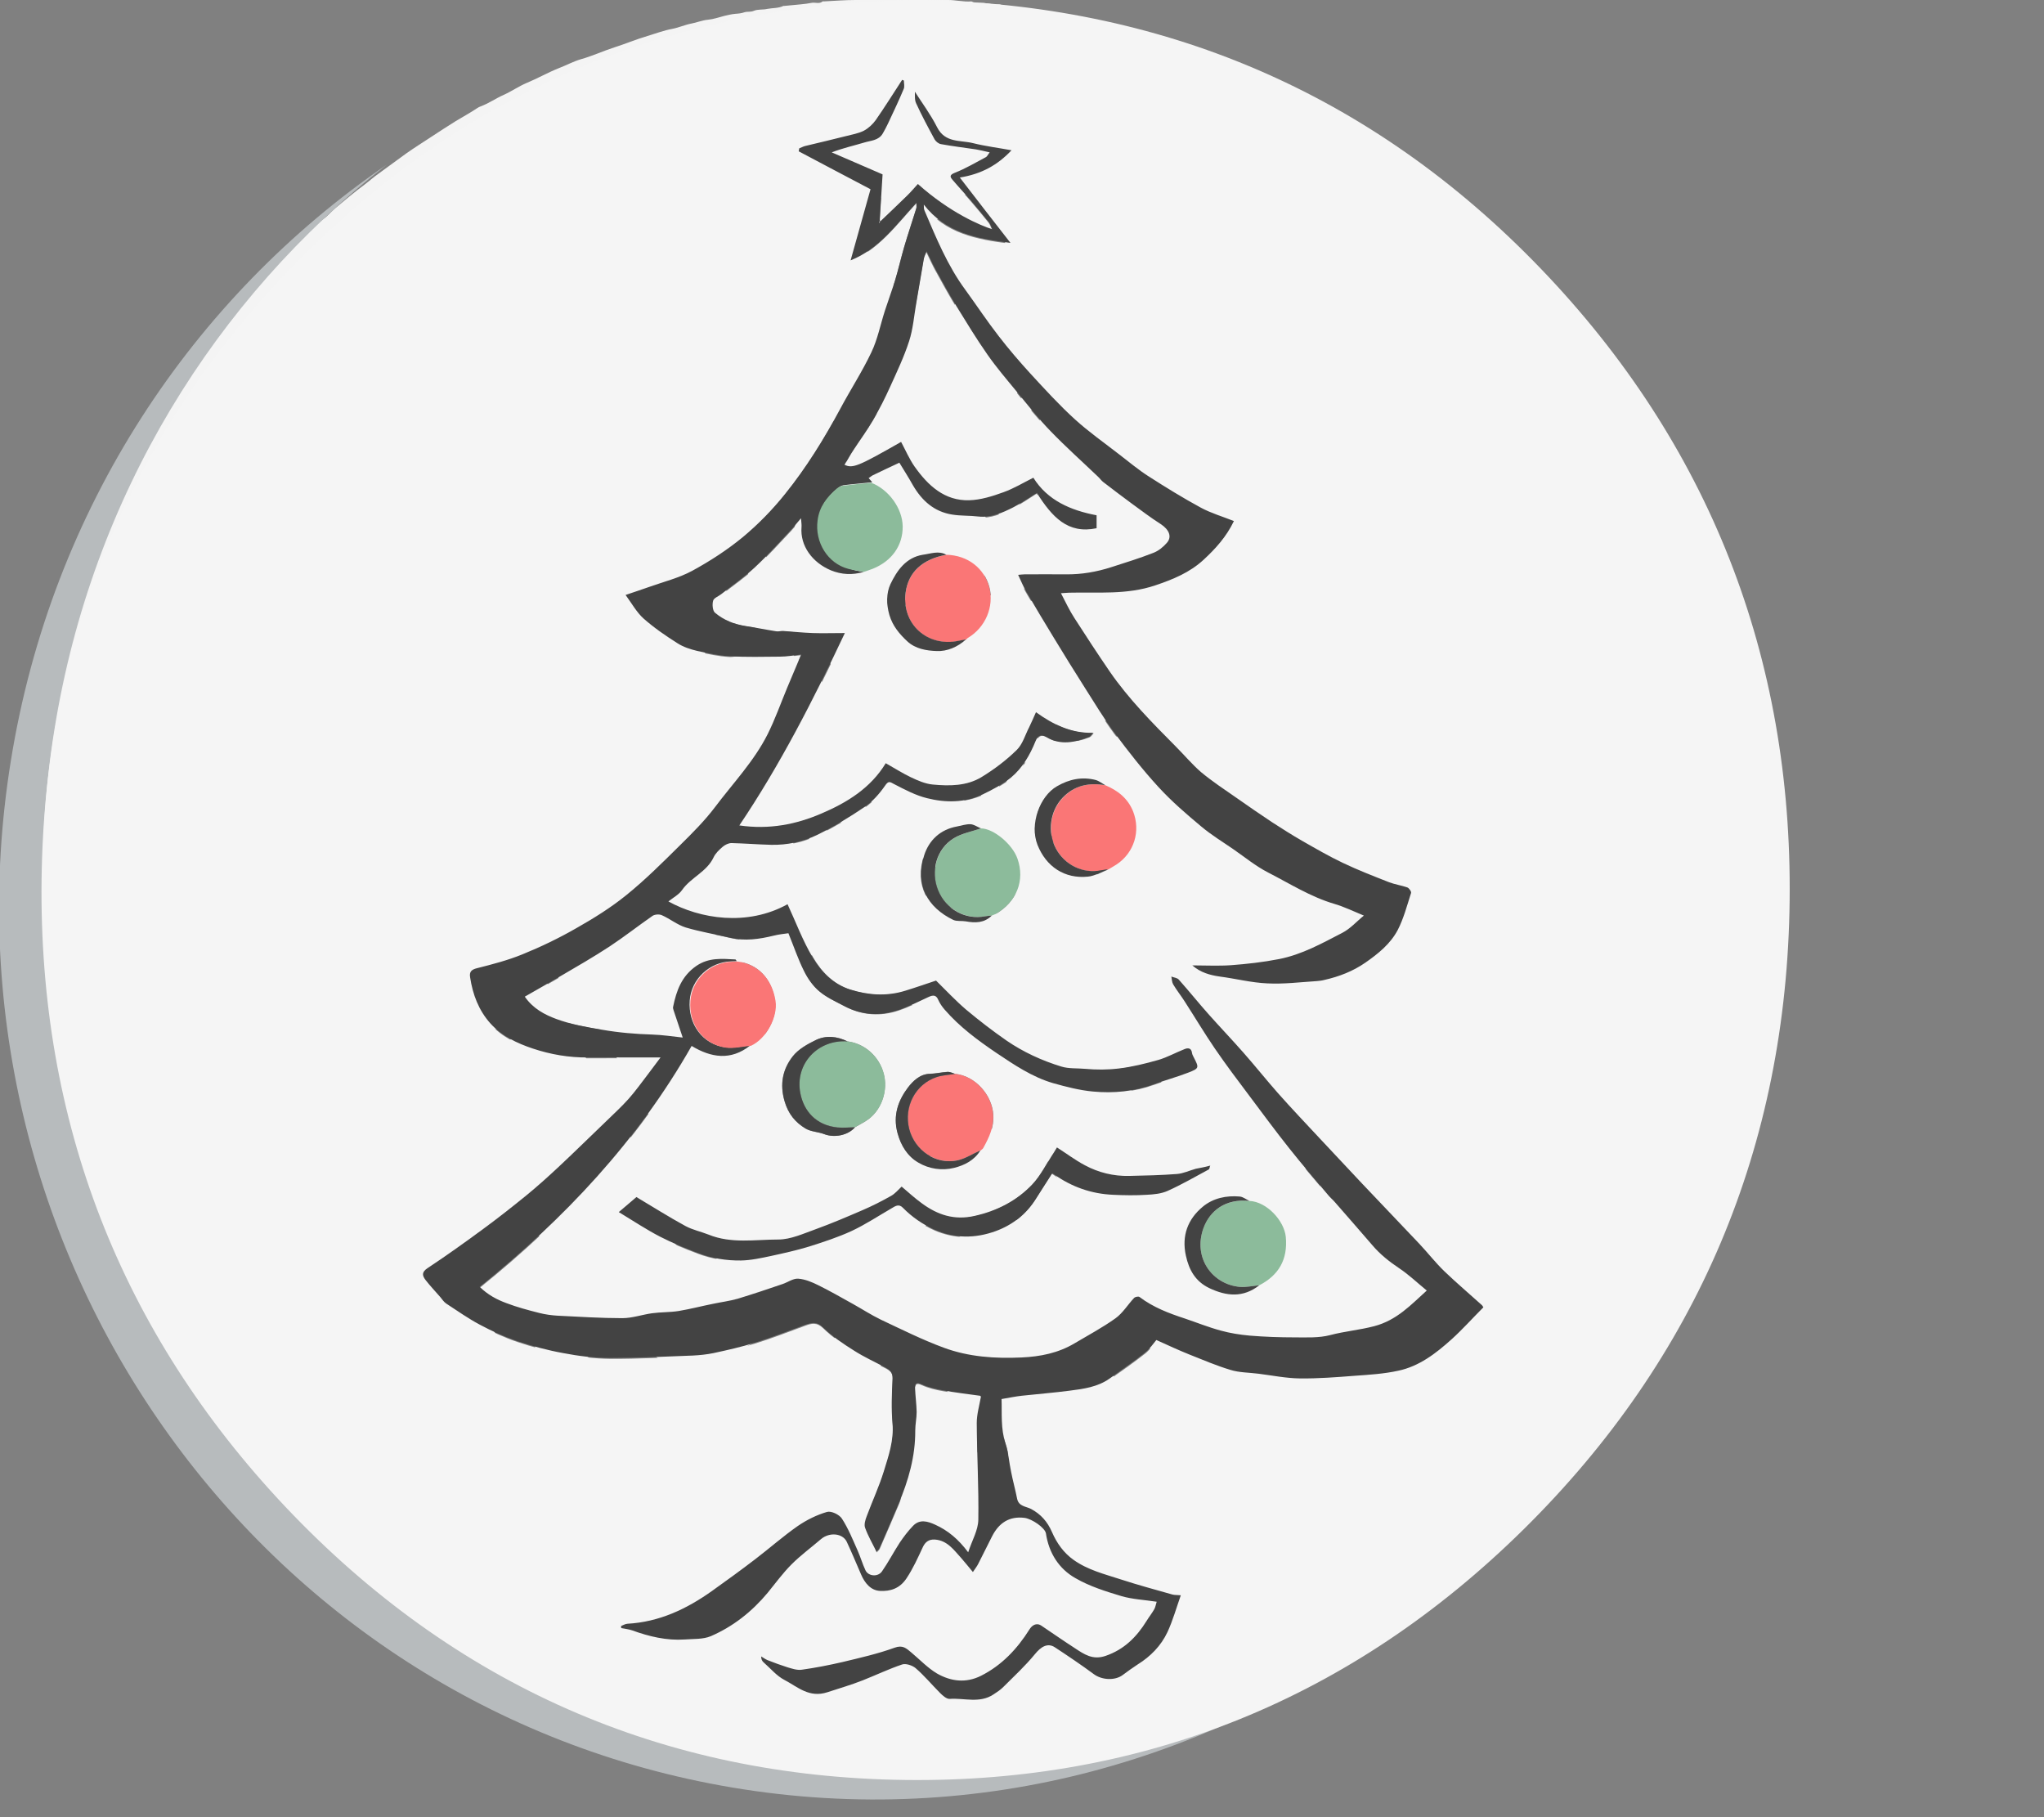 <?xml version="1.0" encoding="utf-8"?>
<!-- Generator: Adobe Illustrator 23.0.1, SVG Export Plug-In . SVG Version: 6.00 Build 0)  -->
<svg version="1.1" id="Слой_1" xmlns="http://www.w3.org/2000/svg" xmlns:xlink="http://www.w3.org/1999/xlink" x="0px" y="0px" width="117" height="104"
	 viewBox="0 0 117 104" style="enable-background:new 0 0 117 104;" xml:space="preserve">
<rect x="0" y="0" width="117" height="104" fill="#808080" stroke="none"/>
<style type="text/css">
	.st0{fill:#F4F4F4;}
	.st1{fill:#B7BBBD;}
	.st2{fill:#F5F5F5;}
	.st3{fill:#434343;}
	.st4{fill:#8CBB9B;}
	.st5{fill:#FA7676;}
</style>
<path class="st0" d="M53.83,101.51c-0.25,0-0.48-0.05-0.68,0.01c-0.5,0.14-1.01,0.06-1.51,0.08c-0.52,0.01-1.03,0-1.55,0
	c-0.31,0-0.6-0.13-0.91-0.09c-0.31,0.03-0.64,0.06-0.94-0.01c-0.38-0.09-0.76-0.02-1.13-0.09c-0.29-0.06-0.59-0.03-0.87-0.09
	c-0.25-0.05-0.5-0.05-0.74-0.08c-0.23-0.04-0.47-0.04-0.69-0.1c-0.21-0.05-0.43-0.01-0.61-0.08c-0.21-0.09-0.42-0.03-0.61-0.08
	c-0.45-0.12-0.91-0.14-1.36-0.24c-0.35-0.08-0.72-0.16-1.08-0.2c-0.4-0.05-0.8-0.15-1.18-0.27c-0.38-0.12-0.77-0.21-1.16-0.32
	c-0.42-0.12-0.85-0.24-1.27-0.36c-0.31-0.09-0.63-0.14-0.92-0.27c-0.29-0.13-0.6-0.23-0.9-0.33c-0.65-0.21-1.28-0.45-1.92-0.66
	c-0.53-0.18-1.04-0.4-1.56-0.62c-0.51-0.22-1.02-0.46-1.53-0.68c-1.08-0.48-2.13-1.04-3.18-1.6c-0.74-0.4-1.47-0.84-2.18-1.31
	c-0.82-0.55-1.66-1.07-2.47-1.63c-0.38-0.27-0.75-0.55-1.13-0.83c-0.3-0.22-0.6-0.44-0.89-0.66c-0.19-0.14-0.37-0.3-0.55-0.45
	c-0.37-0.32-0.73-0.65-1.12-0.96c-0.49-0.39-0.93-0.83-1.39-1.23c-1.04-0.91-1.95-1.95-2.93-2.92c-0.34-0.34-0.67-0.7-0.97-1.08
	c-0.3-0.38-0.61-0.73-0.91-1.1c-0.29-0.35-0.53-0.75-0.83-1.09c-0.36-0.41-0.65-0.87-0.99-1.29c-0.23-0.29-0.43-0.6-0.64-0.91
	c-0.24-0.35-0.47-0.7-0.7-1.06c-0.33-0.52-0.65-1.04-0.97-1.56c-0.16-0.25-0.32-0.5-0.47-0.76c-0.16-0.28-0.3-0.58-0.48-0.85
	c-0.49-0.78-0.84-1.63-1.27-2.44c-0.17-0.32-0.31-0.66-0.46-0.99c-0.15-0.33-0.31-0.66-0.45-0.99c-0.14-0.34-0.33-0.65-0.4-1.01
	c-0.43-0.73-0.61-1.55-0.9-2.33c-0.33-0.87-0.61-1.76-0.87-2.65c-0.23-0.79-0.48-1.59-0.64-2.4C2.83,62.5,2.73,62.1,2.6,61.72
	c-0.06-0.18-0.07-0.38-0.11-0.57c-0.04-0.2,0-0.45-0.1-0.61c-0.12-0.2-0.04-0.4-0.14-0.6c-0.11-0.22-0.06-0.52-0.11-0.79
	c-0.06-0.31-0.03-0.64-0.16-0.94c-0.02-0.04-0.01-0.08-0.01-0.13c-0.03-0.34-0.02-0.69-0.1-1.01c-0.07-0.28-0.01-0.58-0.09-0.84
	c-0.09-0.27-0.01-0.55-0.08-0.8c-0.1-0.37-0.02-0.75-0.09-1.1c-0.12-0.62,0-1.24-0.09-1.85c-0.14-0.95-0.03-1.9-0.08-2.86
	c-0.02-0.34,0.13-0.67,0.09-1.02c-0.03-0.33-0.07-0.69,0.01-1c0.09-0.36,0.06-0.71,0.07-1.06c0.01-0.2,0.12-0.37,0.1-0.58
	c-0.02-0.19-0.08-0.4,0.07-0.58c0.01-0.02,0-0.06,0-0.09c0.03-0.38,0.05-0.76,0.09-1.15c0.01-0.15,0.06-0.3,0.08-0.45
	C2,43.58,2,43.45,2.04,43.31c0.06-0.2,0.09-0.44,0.09-0.66c-0.01-0.35,0.06-0.68,0.12-1.01c0.06-0.34,0.16-0.7,0.21-1.04
	c0.06-0.35,0.17-0.7,0.21-1.06c0.04-0.39,0.16-0.77,0.27-1.15c0.11-0.41,0.24-0.81,0.32-1.22c0.03-0.16,0.13-0.3,0.16-0.45
	c0.24-1.05,0.61-2.05,0.96-3.06c0.28-0.8,0.52-1.62,0.88-2.39c0.26-0.56,0.48-1.14,0.74-1.7c0.48-1.04,0.95-2.08,1.5-3.09
	c0.45-0.84,0.92-1.66,1.44-2.46c0.51-0.79,1.02-1.58,1.54-2.37c0.24-0.37,0.51-0.72,0.75-1.09c0.3-0.46,0.69-0.86,0.98-1.34
	c0.11-0.19,0.28-0.35,0.43-0.52c0.39-0.47,0.76-0.95,1.17-1.4c0.25-0.29,0.53-0.56,0.77-0.85c0.85-1.04,1.86-1.92,2.77-2.9
	c0.44-0.26,0.71-0.71,1.14-1c0.26-0.18,0.47-0.44,0.72-0.65c0.54-0.45,1.08-0.91,1.65-1.33c0.28-0.21,0.53-0.44,0.82-0.64
	c0.53-0.38,1.06-0.78,1.59-1.16c0.47-0.33,0.95-0.63,1.42-0.94c0.46-0.3,0.93-0.61,1.4-0.9c0.41-0.25,0.84-0.48,1.24-0.75
	c0.06-0.04,0.12-0.07,0.18-0.09c0.46-0.17,0.87-0.46,1.32-0.66c0.45-0.2,0.86-0.49,1.31-0.68c0.63-0.26,1.22-0.6,1.85-0.85
	c0.42-0.16,0.82-0.38,1.26-0.51c0.65-0.18,1.27-0.47,1.92-0.68c0.63-0.2,1.25-0.46,1.89-0.65c0.47-0.14,0.94-0.32,1.43-0.41
	c0.37-0.07,0.71-0.23,1.08-0.3c0.32-0.06,0.62-0.19,0.95-0.22c0.32-0.03,0.63-0.14,0.94-0.22c0.21-0.05,0.42-0.1,0.64-0.12
	c0.18-0.01,0.35-0.03,0.52-0.09c0.17-0.05,0.34,0,0.53-0.08c0.23-0.1,0.52-0.05,0.77-0.11c0.31-0.06,0.63-0.03,0.92-0.17
	c0.01-0.01,0.03,0,0.04,0c0.32-0.03,0.64-0.06,0.95-0.09c0.22-0.02,0.44-0.05,0.65-0.09c0.2-0.03,0.42,0.08,0.61-0.08
	c0.02-0.01,0.06,0,0.08,0c0.6-0.03,1.21-0.08,1.81-0.08c1.76-0.01,3.53-0.01,5.29,0c0.45,0,0.89,0.12,1.34,0.08
	c0.22,0.14,0.46,0.07,0.7,0.09c0.19,0.02,0.38,0.05,0.57,0.09c0.17,0.03,0.37-0.08,0.53,0.09c0.01,0.01,0.06,0,0.08,0
	c0.22,0.01,0.43-0.01,0.66,0.07c0.18,0.07,0.4,0.03,0.61,0.09c0.28,0.08,0.58,0.05,0.86,0.11c0.17,0.03,0.34,0.1,0.52,0.08
	c0.19-0.02,0.36,0.13,0.57,0.09c0.17-0.03,0.35,0.07,0.52,0.1c0.25,0.04,0.51,0.07,0.75,0.16c0.25,0.09,0.5,0.1,0.75,0.16
	c0.25,0.07,0.5,0.12,0.74,0.19c0.63,0.21,1.28,0.38,1.92,0.56c0.95,0.28,1.88,0.61,2.81,0.93c0.65,0.22,1.32,0.41,1.94,0.71
	c0.6,0.29,1.21,0.56,1.81,0.83c1.08,0.49,2.12,1.06,3.18,1.59c0.34,0.17,0.66,0.36,0.97,0.57c0.2,0.13,0.42,0.24,0.63,0.36
	c0.68,0.39,1.32,0.84,1.98,1.27c0.62,0.4,1.21,0.84,1.81,1.27c0.57,0.41,1.12,0.84,1.67,1.28c0.47,0.37,0.94,0.74,1.39,1.14
	c0.49,0.43,0.96,0.87,1.45,1.3c1.02,0.89,1.91,1.91,2.87,2.86c0.18,0.18,0.33,0.39,0.49,0.58c0.16,0.19,0.38,0.34,0.49,0.58
	c0.06,0.12,0.2,0.21,0.3,0.31c0.19,0.21,0.39,0.41,0.54,0.65c0.15,0.23,0.34,0.44,0.51,0.66c0.23,0.3,0.45,0.6,0.69,0.89
	c0.29,0.35,0.56,0.73,0.82,1.1c0.29,0.42,0.6,0.82,0.88,1.25c0.44,0.69,0.89,1.37,1.3,2.08c0.14,0.25,0.3,0.49,0.45,0.73
	c0.23,0.37,0.45,0.75,0.65,1.13c0.56,1.07,1.14,2.14,1.63,3.25c0.28,0.64,0.55,1.29,0.83,1.93c0.29,0.67,0.51,1.36,0.76,2.04
	c0.25,0.67,0.44,1.36,0.66,2.04c0.19,0.59,0.44,1.17,0.57,1.77c0.11,0.51,0.29,0.99,0.38,1.51c0.07,0.4,0.19,0.79,0.31,1.18
	c0.05,0.17,0.01,0.35,0.1,0.53c0.09,0.19,0.02,0.46,0.11,0.65c0.1,0.21,0.05,0.43,0.14,0.64c0.1,0.25,0.07,0.55,0.1,0.83
	c0.02,0.15,0.06,0.3,0.08,0.45c0.03,0.15-0.06,0.32,0.08,0.45c0.02,0.02,0,0.08,0,0.13c0.03,0.34,0.01,0.69,0.1,1.01
	c0.07,0.26,0.02,0.51,0.08,0.75c0.08,0.3,0.02,0.6,0.09,0.88c0.09,0.37,0.01,0.75,0.08,1.1c0.13,0.6,0,1.21,0.09,1.8
	c0.14,0.95,0.03,1.9,0.08,2.86c0.02,0.36-0.13,0.7-0.09,1.06c0.03,0.35,0.06,0.71-0.01,1.05c-0.08,0.37-0.05,0.74-0.07,1.11
	c-0.01,0.19-0.11,0.37-0.09,0.58c0.02,0.19,0.06,0.4-0.08,0.58c-0.01,0.02-0.01,0.06,0,0.09c0.06,0.37-0.11,0.73-0.09,1.1
	c0.01,0.14-0.09,0.28-0.09,0.45c0.01,0.13,0.04,0.27-0.05,0.42c-0.07,0.12,0,0.31-0.04,0.46c-0.1,0.38-0.08,0.78-0.18,1.15
	c-0.13,0.49-0.22,0.99-0.31,1.48c-0.12,0.69-0.33,1.36-0.46,2.05c-0.1,0.52-0.26,1.02-0.43,1.52c-0.11,0.32-0.17,0.65-0.31,0.96
	c-0.15,0.31-0.21,0.67-0.31,1.01c-0.1,0.32-0.18,0.66-0.31,0.96c-0.25,0.58-0.41,1.2-0.65,1.78c-0.29,0.69-0.59,1.39-0.88,2.08
	c-0.47,1.12-1.06,2.18-1.57,3.28c-0.25,0.54-0.62,1.02-0.9,1.55c-0.4,0.78-0.92,1.47-1.35,2.23c-0.32,0.56-0.76,1.05-1.11,1.59
	c-0.32,0.5-0.71,0.94-1.02,1.45c-0.12,0.2-0.3,0.37-0.45,0.56c-0.31,0.38-0.64,0.75-0.94,1.14c-0.38,0.5-0.81,0.94-1.21,1.42
	c-0.85,1.02-1.84,1.91-2.75,2.86c-0.36,0.38-0.75,0.74-1.15,1.08c-0.37,0.32-0.74,0.65-1.12,0.95c-0.72,0.57-1.43,1.18-2.17,1.72
	c-0.72,0.52-1.41,1.09-2.16,1.56c-0.73,0.45-1.44,0.95-2.18,1.39c-0.64,0.37-1.27,0.76-1.91,1.12c-0.63,0.35-1.28,0.65-1.93,0.97
	c-0.48,0.24-0.95,0.48-1.44,0.7c-0.73,0.32-1.47,0.62-2.19,0.95c-0.49,0.04-0.9,0.32-1.36,0.46c-0.74,0.23-1.46,0.49-2.2,0.72
	c-0.57,0.18-1.15,0.36-1.73,0.52c-0.62,0.17-1.25,0.28-1.86,0.5c-0.16,0.06-0.35,0.05-0.52,0.09c-0.4,0.1-0.82,0.15-1.23,0.27
	c-0.26,0.07-0.55,0.06-0.82,0.1c-0.16,0.02-0.32,0.06-0.48,0.09c-0.16,0.03-0.34-0.08-0.48,0.08c-0.01,0.01-0.05,0-0.08,0
	c-0.21,0-0.41,0.01-0.61,0.08c-0.18,0.06-0.39-0.02-0.56,0.1c-0.01,0.01-0.03,0-0.04,0c-0.43,0.03-0.87,0.02-1.29,0.1
	c-0.39,0.07-0.79,0.01-1.17,0.09C54.49,101.51,54.14,101.49,53.83,101.51z M38.4,38.98c0.01,0,0.03,0,0.04,0
	c-0.01-0.02-0.01-0.05-0.03-0.07c0-0.01-0.03,0.01-0.05,0.01c0.01,0.02,0.03,0.03-0.01-0.01c0.1,0.14,0.12,0.21,0.17,0.24
	c0.13,0.07,0.27,0.11,0.4,0.18c0.14,0.08,0.28,0.17,0.41,0.26c0.17,0.12,0.19,0.31,0.06,0.47c-0.07,0.09-0.14,0.18-0.18,0.24
	c-0.47-0.03-0.88,0.07-1.25-0.18c-0.07-0.05-0.2-0.02-0.26,0.09c-0.05,0.08-0.12,0.17-0.12,0.25c-0.01,0.42-0.01,0.85-0.01,1.27
	c0.13,0.09,0.06,0.17,0.01,0.28c-0.08,0.17,0,0.27,0.23,0.39c0.03-0.31,0.16-0.61,0.1-0.92c-0.05-0.25,0.08-0.43,0.18-0.63
	c0.06-0.11,0.16-0.16,0.29-0.13c0.23,0.06,0.48,0.09,0.7,0.18c0.32,0.13,0.6,0.09,0.89-0.09c0.18-0.12,0.31-0.27,0.41-0.45
	c0.08-0.14-0.03-0.23-0.05-0.35c-0.02-0.08,0-0.16,0-0.21c0.24-0.11,0.44-0.18,0.62-0.29c0.2-0.12,0.21-0.38,0.33-0.54
	c-0.15-0.31-0.3-0.6-0.45-0.92c0.09-0.07,0.18-0.19,0.28-0.22c0.41-0.1,0.8-0.28,1.22-0.27c0.24,0,0.45-0.1,0.64-0.21
	c0.33-0.2,0.34-0.28,0.37-0.67c0.03-0.39-0.1-0.74-0.2-1.1c-0.07-0.25-0.16-0.5-0.15-0.77c0-0.07,0.01-0.16-0.03-0.2
	c-0.11-0.12-0.01-0.26-0.06-0.37c-0.07-0.13-0.08-0.26-0.08-0.4c0-0.35-0.01-0.7,0.01-1.05c0.01-0.21,0.03-0.42,0.1-0.61
	c0.04-0.11,0.08-0.26,0.24-0.31c0.1-0.03,0.17-0.17,0.25-0.26c0.11-0.11,0.13-0.29,0.32-0.37c0.04,0.24,0.01,0.51,0.13,0.66
	c0.14,0.18,0.16,0.35,0.16,0.55c0,0.04,0.02,0.08,0.03,0.12c0.18,0.42,0.34,0.85,0.5,1.28c0.08,0.22,0.17,0.46,0.3,0.66
	c0.1,0.15,0.12,0.27,0.09,0.4c-0.3,0.18-0.53,0.38-0.49,0.74c0.04,0.4,0.19,0.76,0.42,1.09c0.17,0.25,0.4,0.47,0.54,0.74
	c0.14,0.27,0.41,0.38,0.56,0.62c0.01,0.01,0.07-0.01,0.12-0.03c-0.14-0.32-0.22-0.67-0.41-0.93c-0.3-0.41-0.3-0.85-0.28-1.3
	c0.21-0.14,0.36-0.26,0.61-0.12c0.13,0.07,0.31,0.22,0.51,0.04c-0.09-0.13-0.19-0.26-0.26-0.41c-0.08-0.17-0.09-0.38-0.2-0.53
	c-0.25-0.36-0.22-0.81-0.42-1.18c-0.04-0.08,0.01-0.2-0.01-0.3c-0.02-0.11-0.04-0.21-0.08-0.31c-0.11-0.29-0.16-0.6-0.16-0.89
	c0-0.6-0.04-1.2,0.06-1.81c0.08-0.51,0.24-0.98,0.44-1.44c0.19-0.43,0.41-0.85,0.78-1.16c0.21-0.18,0.38-0.39,0.58-0.58
	c0.2-0.19,0.42-0.35,0.69-0.43c0.05-0.01,0.1-0.04,0.14-0.07c0.47-0.35,1.03-0.5,1.59-0.52c0.73-0.03,1.47-0.1,2.2,0.06
	c0.25,0.05,0.49,0.11,0.73,0.21c0.22,0.09,0.44,0.18,0.65,0.3c0.13,0.08,0.33,0.05,0.46,0.14c0.49,0.35,1.01,0.67,1.44,1.11
	c0.48,0.48,0.81,1.09,1.24,1.62c0.03,0.04,0.05,0.1,0.06,0.15c0.07,0.21,0.09,0.44,0.21,0.61c0.12,0.19,0.16,0.41,0.22,0.61
	c0.08,0.28,0.05,0.54-0.12,0.8c-0.29,0.44-0.55,0.91-0.37,1.48c0,0.02-0.03,0.04-0.05,0.07c-0.38-0.19-0.74-0.08-1.1,0.07
	c-0.39,0.17-0.38,0.18-0.75,0.58c-0.09,0.1-0.12,0.19-0.05,0.3c0.12-0.01,0.24,0.03,0.36-0.07c0.12-0.1,0.29-0.14,0.43-0.19
	c0.16-0.06,0.33-0.15,0.49-0.16c0.15-0.01,0.32,0.05,0.47,0.11c0.42,0.15,0.55,0.17,0.94,0.15c0.16-0.01,0.33-0.02,0.48,0.08
	c0.09,0.06,0.19,0.08,0.3,0.13c0,0.05,0,0.12,0,0.19c-0.3,0.06-0.55,0.23-0.7,0.47c-0.1,0.16-0.21,0.36-0.11,0.62
	c0.1,0.27,0.27,0.44,0.48,0.6c0.18,0.15,0.42,0.18,0.63,0.32c-0.09,0.13-0.18,0.25-0.25,0.38c-0.11,0.2-0.31,0.38-0.18,0.7
	c0.1,0.08,0.23,0.2,0.4,0.34c0,0.03,0.01,0.1,0,0.17c-0.01,0.05-0.05,0.09-0.08,0.14c-0.12,0.24-0.22,0.5-0.37,0.72
	c-0.41,0.57-0.88,1.09-1.53,1.39c-0.15,0.07-0.26,0.16-0.35,0.33c-0.19,0.36-0.6,0.46-0.92,0.67c-0.04,0.03-0.11,0-0.17,0
	c-0.07,0-0.17-0.03-0.21,0.01c-0.25,0.19-0.4,0-0.57-0.12c-0.26-0.18-0.51-0.37-0.78-0.52c-0.26-0.15-0.54-0.31-0.83-0.39
	c-0.18-0.05-0.37-0.06-0.56-0.11c-0.09-0.02-0.18-0.07-0.27-0.08c-0.11-0.01-0.23-0.01-0.34,0c-0.18,0.02-0.34,0.13-0.52,0.09
	c-0.35,0.23-0.68,0.06-0.96-0.1c-0.51-0.29-1.03-0.6-1.42-1.07c-0.15-0.18-0.3-0.37-0.46-0.55c-0.02-0.02-0.06-0.04-0.06-0.06
	c0.02-0.2-0.17-0.28-0.24-0.43c-0.08-0.15-0.15-0.32-0.2-0.48c-0.12-0.36-0.31-0.69-0.36-1.08c-0.02-0.11-0.09-0.21-0.25-0.15
	c0,0.49,0,0.99,0,1.48c0,0.28-0.06,0.57,0.16,0.81c0.01,0.02,0.01,0.06,0.01,0.08c-0.06,0.24,0.24,0.34,0.21,0.57
	c0.23,0.27,0.46,0.54,0.7,0.8c0.1,0.11,0.24,0.18,0.35,0.28c0.13,0.13,0.29,0.19,0.46,0.26c0.2,0.09,0.46,0.03,0.64,0.27
	c-0.15,0.11-0.34,0.19-0.41,0.33c-0.08,0.17-0.33,0.16-0.31,0.38c-0.2,0.04-0.26,0.2-0.34,0.4c0.1-0.02,0.19-0.01,0.24-0.05
	c0.23-0.17,0.55-0.16,0.74-0.4c0.18,0.02,0.3-0.12,0.45-0.17c0.28-0.08,0.59-0.06,0.87-0.18c0.05-0.02,0.11-0.01,0.17,0
	c0.28,0.01,0.55,0.01,0.83,0.07c0.47,0.12,0.92,0.28,1.33,0.54c0.12,0.07,0.21,0.19,0.33,0.26c0.23,0.14,0.4,0.33,0.55,0.56
	c0.16,0.24,0.33,0.47,0.45,0.73c0.12,0.26,0.32,0.46,0.42,0.74c0.05,0.14,0.2,0.28,0.2,0.43c0.01,0.2,0.19,0.3,0.22,0.48
	c0.02,0.16,0.12,0.3,0.16,0.45c0.05,0.16-0.03,0.32,0.07,0.5c0.08,0.13,0.01,0.34,0.01,0.49c-0.14,0.15-0.24,0.34-0.4,0.41
	c-0.19,0.07-0.09,0.16-0.11,0.29c0.1-0.02,0.17-0.03,0.25-0.05c0.27-0.06,0.55-0.23,0.8-0.11c0.2,0.09,0.42-0.02,0.58,0.16
	c0.42-0.01,0.79,0.17,1.19,0.25c0.34,0.07,0.67,0.22,1.01,0.27c0.35,0.05,0.66,0.22,0.99,0.31c0.25,0.07,0.48,0.16,0.71,0.28
	c0.14,0.08,0.32,0.07,0.54,0.11c-0.11-0.18-0.18-0.29-0.34-0.36c-0.18-0.07-0.35-0.21-0.51-0.33c-0.11-0.09-0.19-0.17-0.11-0.36
	c0.09-0.21,0.17-0.44,0.14-0.68C60,46.5,59.93,46.4,59.94,46.3c0.01-0.16-0.1-0.31-0.08-0.44c0.03-0.21-0.14-0.3-0.21-0.44
	c-0.14-0.28-0.27-0.57-0.45-0.81c-0.23-0.29-0.33-0.62-0.41-0.97c-0.07,0-0.14,0-0.23,0c0.05,0.22-0.04,0.42,0.07,0.63
	c0.13,0.26,0.19,0.56,0.28,0.84c0.1,0.3,0.16,0.59,0.33,0.87c0.1,0.17,0.09,0.43,0.1,0.66c0.01,0.22,0.19,0.42,0.06,0.66
	c-0.12,0-0.23,0.01-0.35-0.06c-0.32-0.19-0.67-0.33-1-0.51c-0.13-0.07-0.24-0.17-0.32-0.22c-0.08-0.58,0.08-1.1-0.1-1.61
	c-0.02-0.06-0.03-0.16,0-0.21c0.13-0.2,0.07-0.41,0.08-0.62c0.01-0.4,0.24-0.78,0.58-0.96c0.07-0.04,0.13-0.08,0.2-0.12
	c-0.21-0.18-0.43-0.15-0.65-0.13c-0.1,0.01-0.24,0.05-0.29,0.12c-0.19,0.3-0.37,0.6-0.36,0.99c0.01,0.69,0,1.37,0,2.06
	c0,0.11-0.01,0.22-0.01,0.34c-0.33-0.04-0.63-0.09-0.93-0.13c0.02-0.39-0.15-0.76-0.09-1.15c0.01-0.04-0.01-0.09-0.03-0.12
	c-0.16-0.2-0.17-0.46-0.22-0.69c-0.09-0.37-0.25-0.72-0.4-1.06c-0.14-0.32-0.36-0.61-0.56-0.9c-0.06-0.09-0.14-0.22-0.23-0.24
	c-0.21-0.05-0.09-0.16-0.1-0.25c0.21-0.02,0.41-0.02,0.59-0.08c0.53-0.16,0.69-0.37,0.95-0.75c0.04-0.06,0.11-0.12,0.17-0.16
	c0.1-0.07,0.21-0.12,0.31-0.19c0.11-0.08,0.23-0.16,0.33-0.25c0.08-0.08,0.15-0.18,0.25-0.32c0.05,0.22,0.13,0.38,0.15,0.58
	c0.03,0.49,0.22,0.89,0.66,1.14c0.05,0.03,0.1,0.05,0.14,0.08c0.32,0.23,0.67,0.34,1.06,0.36c0.08,0,0.17-0.01,0.25,0.02
	c0.29,0.09,0.58,0.16,0.88,0.15c0.6-0.02,1.21,0.05,1.82-0.07c0.43-0.08,0.9,0.03,1.34-0.1c0.18-0.05,0.37-0.07,0.55-0.13
	c0.29-0.1,0.58-0.19,0.85-0.33c0.14-0.07,0.3-0.14,0.45-0.14c0.19,0,0.11,0.24,0.19,0.33c0.19,0.2,0.2,0.46,0.21,0.7
	c0.02,0.35,0.07,0.7-0.08,1.05c0.17,0.04,0.2-0.06,0.27-0.16c0.31-0.49,0.38-1.07,0.57-1.6c0.06-0.18,0.03-0.4,0.03-0.6
	c0.01-0.27,0.11-0.48,0.36-0.6c0.12-0.06,0.23-0.15,0.34-0.23c0.37-0.25,0.74-0.52,1.1-0.78c0.21-0.15,0.42-0.34,0.55-0.61
	c-0.06-0.02-0.12-0.05-0.13-0.04c-0.16,0.19-0.4,0.21-0.61,0.32c-0.47,0.25-0.96,0.46-1.44,0.69c-0.04,0.02-0.08,0.05-0.11,0.04
	c-0.14-0.02-0.23,0.05-0.34,0.14c-0.09,0.07-0.23,0.07-0.34,0.1c-0.18,0.05-0.31,0.2-0.52,0.21c-0.2,0-0.33,0.22-0.57,0.2
	c-0.12-0.01-0.26,0.06-0.38,0.12c-0.25,0.13-0.49,0.24-0.78,0.2c-0.06-0.01-0.12,0.05-0.18,0.07c-0.52,0.12-1.02,0.3-1.56,0.28
	c-0.16-0.01-0.32-0.01-0.49,0.05c-0.19,0.07-0.43,0.07-0.62,0.01c-0.12-0.04-0.24-0.04-0.36-0.06c-0.25-0.03-0.53,0.01-0.73-0.1
	c-0.41-0.22-0.91-0.31-1.18-0.76c0-0.22,0.01-0.44,0-0.66c-0.01-0.18,0.04-0.33,0.11-0.48c0.11-0.2,0.22-0.4,0.33-0.6
	c0.05-0.09,0.07-0.21,0.13-0.3c0.07-0.11,0.17-0.19,0.27-0.28c0.09-0.08,0.14-0.18,0.11-0.25c-0.19-0.14-0.34-0.24-0.49-0.36
	c-0.15-0.11-0.15-0.26-0.07-0.41c0.07-0.12,0.14-0.27,0.25-0.32c0.14-0.06,0.22-0.17,0.32-0.26c0.21-0.17,0.22-0.27,0.02-0.38
	c-0.22-0.12-0.45-0.23-0.67-0.35c-0.34-0.19-0.58-0.48-0.78-0.8c-0.07-0.1-0.07-0.23,0.02-0.35c0.1-0.13,0.17-0.27,0.26-0.42
	c0.34,0,0.7-0.01,1.06,0c0.24,0.01,0.45-0.1,0.59-0.24c0.15-0.15,0.39-0.34,0.23-0.65c-0.06,0.24-0.24,0.35-0.45,0.35
	c-0.36,0-0.72-0.05-1.08-0.08c-0.03,0-0.06-0.07-0.1-0.08c-0.21-0.04-0.39-0.16-0.61-0.19c-0.21-0.03-0.43-0.1-0.56-0.31
	c-0.12-0.19-0.19-0.38-0.07-0.59c0.09-0.17,0.21-0.32,0.29-0.49c0.09-0.18,0.13-0.38,0.27-0.55c0.13-0.16,0.18-0.39,0.28-0.58
	c0.26-0.5,0.61-0.92,0.95-1.35c0.18-0.22,0.27-0.45,0.26-0.72c-0.01-0.13-0.09-0.27-0.07-0.4c0.05-0.4-0.1-0.74-0.26-1.07
	c-0.08-0.17-0.17-0.34-0.23-0.52c-0.05-0.15-0.1-0.32-0.11-0.48c-0.01-0.12,0.08-0.24,0.07-0.36c-0.03-0.23,0-0.49,0.11-0.65
	c0.13-0.21,0.12-0.44,0.23-0.65c0.16-0.29,0.29-0.61,0.4-0.92c0.06-0.16,0.15-0.32,0.19-0.49c0.09-0.33,0.07-0.68,0.27-0.98
	c0.02-0.03,0.01-0.09,0-0.13c0-0.02-0.04-0.04-0.06-0.05c-0.02-0.01-0.07,0-0.08,0.01c-0.15,0.27-0.37,0.48-0.54,0.74
	c-0.36,0.55-0.68,1.12-1.03,1.67c-0.11,0.16-0.12,0.39-0.27,0.54c0.04,0.3-0.15,0.55-0.19,0.84c-0.07,0.52-0.11,0.59,0.09,1.04
	c0.05,0.11,0.05,0.25,0.11,0.35c0.2,0.34,0.18,0.74,0.33,1.09c0.05,0.12,0.02,0.29-0.07,0.44c-0.2,0.34-0.3,0.72-0.52,1.05
	c-0.06,0.09-0.16,0.18-0.16,0.28c0,0.19-0.13,0.25-0.24,0.36c-0.14-0.23-0.22-0.43-0.2-0.66c0.03-0.29-0.03-0.57-0.13-0.82
	c-0.25-0.67-0.51-1.33-0.81-1.98c-0.08-0.17-0.23-0.31-0.25-0.46c-0.04-0.21-0.22-0.32-0.27-0.5c-0.05-0.23-0.26-0.33-0.4-0.49
	c-0.38-0.46-0.86-0.82-1.33-1.17c-0.24-0.18-0.51-0.33-0.82-0.42c-0.25-0.07-0.5-0.13-0.75-0.16c-0.1-0.01-0.21,0.02-0.29-0.02
	c-0.23-0.09-0.46-0.19-0.71-0.15c-0.26,0.04-0.49-0.11-0.74-0.1c-0.3,0.01-0.63-0.07-0.9,0.02c-0.3,0.11-0.62-0.04-0.88,0.15
	c-0.44,0.01-0.86,0.1-1.27,0.26c-0.18,0.08-0.39,0.13-0.54,0.25c-0.2,0.15-0.43,0.2-0.69,0.31c0.04-0.22,0.09-0.37,0.1-0.53
	c0.01-0.25,0-0.5,0.01-0.74c0-0.12-0.04-0.21-0.08-0.32c-0.15-0.38-0.42-0.69-0.52-1.09c-0.36-0.43-0.58-0.98-0.99-1.38
	c-0.19-0.19-0.35-0.4-0.52-0.61c-0.09-0.11-0.15-0.24-0.25-0.33c-0.11-0.1-0.14-0.25-0.29-0.32c-0.11-0.06-0.15-0.23-0.25-0.32
	c-0.36-0.34-0.69-0.72-1.08-1.04c-0.49-0.41-0.9-0.92-1.4-1.32c-0.37-0.3-0.72-0.62-1.09-0.92c-0.11-0.09-0.31-0.08-0.35-0.28
	c-0.13-0.01-0.23-0.05-0.33-0.15c-0.08-0.09-0.23-0.03-0.33-0.15c-0.06-0.08-0.21-0.1-0.32-0.15c-0.11-0.05-0.21-0.15-0.32-0.16
	c-0.2,0-0.34-0.22-0.52-0.19c-0.23,0.04-0.31-0.2-0.53-0.21c-0.17-0.01-0.37-0.07-0.54-0.15c-0.22-0.11-0.44-0.22-0.7-0.18
	c-0.03,0.01-0.07-0.05-0.1-0.06c-0.32-0.07-0.61-0.2-0.95-0.22c-0.23-0.01-0.47-0.02-0.69-0.08c-0.14-0.04-0.26-0.05-0.4-0.07
	c-0.15-0.02-0.29-0.08-0.44-0.08c-0.46-0.01-0.92,0.02-1.38-0.01c-0.45-0.03-0.89,0.12-1.34,0.09c-0.01,0-0.03,0-0.04,0
	c-0.42,0.14-0.86,0.19-1.3,0.18c-0.07,0-0.15-0.01-0.21,0.02c-0.29,0.12-0.61,0.09-0.89,0.24c-0.42-0.03-0.76,0.27-1.18,0.28
	c-0.42,0.26-0.91,0.38-1.35,0.6c-0.13,0.06-0.25,0.15-0.39,0.21c-0.15,0.06-0.3,0.11-0.42,0.23c-0.19-0.07-0.21,0.15-0.34,0.21
	c-0.41,0.19-0.76,0.48-1.11,0.76c-0.13,0.1-0.26,0.21-0.39,0.31c-0.13,0.1-0.2,0.28-0.39,0.31c-0.07,0.22-0.33,0.24-0.42,0.43
	c-0.2,0.42-0.66,0.61-0.85,1.04c-0.27,0.06-0.34,0.31-0.48,0.49c-0.14,0.19-0.28,0.38-0.39,0.58c-0.25,0.43-0.44,0.89-0.68,1.33
	c-0.23,0.42-0.3,0.92-0.47,1.38c-0.11,0.31-0.14,0.64-0.25,0.95c-0.07,0.18-0.12,0.37-0.09,0.58c0.01,0.06,0.03,0.14,0,0.17
	c-0.15,0.13-0.01,0.33-0.1,0.44c-0.11,0.15-0.05,0.3-0.07,0.45c-0.01,0.07-0.03,0.13-0.04,0.2c-0.03,0.28-0.16,0.54-0.13,0.82
	c0.01,0.08,0.08,0.15,0.08,0.23c0,0.08-0.07,0.15-0.08,0.23c-0.01,0.34-0.03,0.68-0.08,1.02c-0.08,0.62-0.02,1.26-0.08,1.89
	c-0.08,0.77-0.04,1.55-0.01,2.32c0.03,0.78-0.1,1.55-0.09,2.33c0,0.28,0,0.55,0,0.83c0,0.3-0.14,0.58-0.09,0.88
	c-0.12,0.11-0.07,0.26-0.09,0.4c-0.02,0.14-0.08,0.27-0.08,0.4c0.01,0.16-0.05,0.3-0.1,0.44c-0.02,0.06-0.06,0.12-0.08,0.19
	c-0.06,0.22-0.14,0.44-0.17,0.67c-0.02,0.14-0.18,0.19-0.17,0.28c0.02,0.3-0.16,0.52-0.24,0.78c-0.15,0.48-0.42,0.88-0.68,1.29
	c-0.2,0.32-0.43,0.61-0.62,0.92c-0.29,0.48-0.7,0.83-1.03,1.27c-0.2,0.27-0.46,0.5-0.66,0.78c-0.29,0.4-0.6,0.78-0.94,1.13
	c-0.21,0.22-0.43,0.45-0.6,0.71c-0.11,0.17-0.26,0.3-0.37,0.46c-0.26,0.36-0.56,0.69-0.79,1.07c-0.24,0.38-0.53,0.72-0.71,1.15
	c-0.11,0.26-0.31,0.48-0.33,0.78c-0.26,0.21-0.26,0.51-0.28,0.8c0,0.02-0.05,0.04-0.06,0.06c-0.06,0.22-0.11,0.43-0.1,0.66
	c0.01,0.6,0.01,1.2,0,1.8c0,0.24,0.08,0.46,0.15,0.68c0.07,0.23,0.13,0.47,0.2,0.7c0.08,0.24,0.18,0.48,0.27,0.72
	c0.12,0.34,0.22,0.7,0.41,1.01c0.09,0.14,0.19,0.27,0.25,0.42c0.09,0.2,0.18,0.41,0.34,0.54c0.18,0.16,0.2,0.41,0.4,0.55
	c0.07,0.05,0.17,0.14,0.2,0.21c0.09,0.19,0.32,0.22,0.39,0.44c0.05,0.15,0.21,0.27,0.35,0.37c0.44,0.32,0.86,0.67,1.25,1.03
	c0.34,0.32,0.67,0.67,0.94,1.05c0.18,0.25,0.41,0.47,0.55,0.77c0.15,0.33,0.37,0.63,0.51,0.97c0.06,0.16,0.2,0.28,0.26,0.46
	c0.06,0.18,0.16,0.33,0.2,0.53c0.04,0.22,0.1,0.45,0.22,0.65c0,0.72,0,1.43,0,2.15c0,0.01,0,0.03,0,0.04
	c-0.21,0.49-0.22,1.04-0.43,1.53c-0.16,0.38-0.28,0.79-0.44,1.17c-0.1,0.26-0.29,0.51-0.33,0.78c-0.05,0.31-0.19,0.57-0.28,0.85
	c-0.08,0.26-0.14,0.53-0.21,0.79c-0.03,0.13,0,0.26-0.05,0.37c-0.07,0.13-0.07,0.26-0.08,0.4c-0.04,0.57,0.09,1.11,0.27,1.64
	c0.21,0.62,0.52,1.18,0.99,1.64c0.27,0.27,0.54,0.54,0.84,0.79c0.38,0.31,0.8,0.56,1.23,0.79c0.71,0.38,1.41,0.76,2.11,1.16
	c0.13,0.08,0.32,0.22,0.51,0.11c-0.03-0.19-0.15-0.29-0.28-0.38c-0.33-0.23-0.67-0.46-0.93-0.77c-0.04-0.04-0.07-0.1-0.12-0.12
	c-0.2-0.07-0.32-0.24-0.47-0.36c-0.16-0.13-0.32-0.26-0.45-0.41c-0.2-0.23-0.39-0.47-0.58-0.71c-0.11-0.13-0.24-0.24-0.34-0.38
	c-0.31-0.43-0.53-0.91-0.75-1.39c-0.23-0.52-0.33-1.08-0.37-1.64c-0.02-0.33-0.05-0.68,0.07-1.02c0.08-0.25,0.07-0.53,0.1-0.79
	c0.01-0.05,0.03-0.1,0.06-0.15c0.18-0.32,0.16-0.72,0.37-1.03c-0.02-0.2,0.08-0.37,0.14-0.55c0.06-0.18,0.14-0.35,0.18-0.54
	c0.11-0.49,0.36-0.93,0.54-1.39c0.15-0.41,0.35-0.8,0.35-1.25c0.21-0.47,0.17-0.98,0.24-1.47c0.06-0.39,0.03-0.79,0.01-1.18
	c-0.02-0.3-0.06-0.6-0.19-0.88c-0.02-0.05-0.04-0.1-0.06-0.15c-0.09-0.36-0.14-0.73-0.4-1.02c-0.02-0.03-0.03-0.08-0.03-0.12
	c-0.03-0.17-0.13-0.3-0.24-0.42c-0.17-0.19-0.33-0.39-0.49-0.58c-0.1-0.13-0.19-0.28-0.31-0.39c-0.47-0.48-0.93-0.97-1.45-1.4
	c-0.15-0.12-0.22-0.35-0.38-0.44c-0.15-0.08-0.17-0.24-0.29-0.32c-0.13-0.09-0.23-0.22-0.34-0.34c-0.1-0.11-0.19-0.24-0.27-0.37
	c-0.13-0.19-0.25-0.39-0.37-0.59c-0.19-0.32-0.34-0.65-0.55-0.95c-0.17-0.22-0.17-0.53-0.39-0.71c-0.1-0.46-0.33-0.89-0.26-1.38
	c0.03-0.21,0-0.44,0.01-0.66c0-0.07-0.01-0.15,0.01-0.21c0.1-0.27,0.16-0.54,0.25-0.82c0.09-0.27,0.16-0.54,0.26-0.81
	c0.09-0.24,0.18-0.49,0.32-0.7c0.28-0.43,0.61-0.82,0.86-1.26c0.16-0.27,0.34-0.51,0.56-0.72c0.35-0.34,0.66-0.71,1.05-1
	c0.24-0.18,0.43-0.43,0.64-0.64c0.2-0.21,0.41-0.41,0.61-0.62c0.21-0.22,0.39-0.51,0.65-0.63c0.29-0.13,0.29-0.53,0.62-0.57
	c0.07-0.24,0.28-0.35,0.43-0.52c0.15-0.19,0.31-0.36,0.45-0.55c0.17-0.24,0.38-0.48,0.48-0.76c0.11-0.3,0.26-0.56,0.38-0.85
	c0.03-0.06,0.08-0.12,0.08-0.18c-0.01-0.3,0.26-0.53,0.19-0.84c0.14-0.23,0.09-0.52,0.22-0.74c0.15-0.25,0.11-0.52,0.12-0.78
	c0-0.04,0.05-0.07,0.06-0.11c0.07-0.37,0.16-0.73,0.19-1.1c0.06-0.77,0-1.55,0.07-2.33c0.1-1.18-0.04-2.37,0.1-3.55
	c0.04-0.37,0.03-0.76,0-1.14c-0.04-0.52,0.12-1.02,0.09-1.54c0-0.04,0.02-0.08,0.03-0.12c0.1-0.42,0.23-0.83,0.23-1.26
	c0-0.08,0.04-0.16,0.04-0.24c0.02-0.24,0.17-0.43,0.2-0.66c0.04-0.27,0.14-0.53,0.21-0.79c0.07-0.24,0.14-0.49,0.26-0.72
	c0.12-0.23,0.2-0.47,0.27-0.72c0.07-0.22,0.17-0.43,0.3-0.61c0.15-0.2,0.16-0.48,0.39-0.63c0.02-0.02,0.01-0.08,0.03-0.11
	c0.14-0.21,0.29-0.4,0.42-0.61c0.16-0.26,0.43-0.43,0.57-0.68c0.16-0.31,0.44-0.48,0.66-0.71c0.27-0.29,0.64-0.47,0.94-0.73
	c0.41-0.34,0.86-0.6,1.34-0.83c0.1-0.05,0.2-0.07,0.29-0.13c0.26-0.16,0.55-0.26,0.83-0.38c0.22-0.1,0.46-0.14,0.67-0.25
	c0.21-0.11,0.47-0.11,0.7-0.17c0.42-0.12,0.85-0.25,1.3-0.19c0.08,0.01,0.17-0.07,0.26-0.08c0.19-0.01,0.37,0.01,0.56-0.01
	c0.19-0.01,0.38-0.06,0.57-0.08c0.51-0.07,1,0.13,1.51,0.09c0.29,0.16,0.61,0.06,0.91,0.09c0.1,0.01,0.18,0.04,0.27,0.06
	c0.33,0.09,0.64,0.23,1,0.2c0.06-0.01,0.13,0.04,0.19,0.06c0.48,0.16,0.97,0.3,1.45,0.45c0.27,0.08,0.54,0.16,0.8,0.27
	c0.26,0.1,0.5,0.25,0.74,0.4c0.17,0.11,0.34,0.21,0.52,0.31c0.17,0.1,0.4,0.14,0.49,0.35c0.22-0.02,0.33,0.18,0.49,0.26
	c0.11,0.05,0.2,0.14,0.3,0.21c0.1,0.07,0.17,0.17,0.29,0.23c0.25,0.14,0.48,0.32,0.69,0.51c0.55,0.49,1.02,1.05,1.4,1.69
	c0.16,0.26,0.34,0.52,0.41,0.84c0.07,0.3,0.18,0.6,0.24,0.91c0.09,0.46,0.2,0.91,0.15,1.37c-0.03,0.28-0.1,0.56-0.07,0.85
	c-0.09,0.08-0.19,0.16-0.3,0.26c-0.05-0.07-0.11-0.11-0.12-0.16c-0.06-0.38-0.32-0.69-0.37-1.07c-0.21-0.22-0.16-0.5-0.17-0.76
	c-0.01-0.17,0.02-0.34-0.02-0.49c-0.23-0.06-0.35,0.09-0.4,0.22c-0.06,0.15-0.17,0.23-0.26,0.33c-0.12,0.12-0.26,0.21-0.39,0.31
	c-0.14,0.11-0.28,0.23-0.42,0.34c-0.35,0.28-0.72,0.52-1.12,0.72c-0.55,0.28-1.1,0.54-1.65,0.81c-0.57,0.29-1.22,0.4-1.76,0.76
	c-0.01,0.01-0.03,0-0.04,0c-0.58,0.19-1.14,0.44-1.7,0.68c-0.4,0.17-0.79,0.38-1.2,0.55c-0.4,0.17-0.79,0.38-1.2,0.53
	c-0.17,0.06-0.35,0.16-0.48,0.29c-0.15,0.15-0.35,0.26-0.52,0.3c-0.24,0.06-0.37,0.29-0.61,0.31c-0.3,0.36-0.8,0.45-1.08,0.84
	c-0.55,0.32-1,0.78-1.49,1.18c-0.42,0.35-0.76,0.8-1.06,1.25c-0.31,0.46-0.5,0.98-0.6,1.54c-0.06,0.32-0.16,0.64-0.21,0.96
	c-0.06,0.34-0.08,0.7,0.03,1.06c0.14,0.44,0.25,0.89,0.35,1.34c0.09,0.41,0.33,0.78,0.36,1.21c0,0.01,0.01,0.03,0.02,0.03
	c0.17,0.11,0.13,0.33,0.23,0.47c0.12,0.15,0.19,0.33,0.29,0.49c0.23,0.4,0.49,0.79,0.75,1.17c0.11,0.16,0.19,0.33,0.29,0.49
	c0.1,0.16,0.32,0.25,0.37,0.41c0.06,0.19,0.23,0.27,0.29,0.44c0.01,0.02,0.08,0.05,0.11,0.04c0.03-0.01,0.05-0.06,0.05-0.09
	c0-0.05-0.02-0.11-0.04-0.16c-0.1-0.24-0.21-0.47-0.3-0.7c-0.1-0.25-0.21-0.5-0.25-0.77c-0.04-0.26-0.26-0.47-0.19-0.76
	c0.01-0.06-0.07-0.14-0.11-0.21c-0.05-0.08-0.13-0.16-0.14-0.25c-0.07-0.5-0.12-1-0.18-1.5c-0.02-0.21,0.05-0.43-0.08-0.62
	c-0.03-0.05-0.04-0.17,0-0.21c0.14-0.14,0.07-0.3,0.08-0.45c0.03-0.37,0.06-0.73,0.09-1.1c0-0.01,0-0.03,0.01-0.04
	c0.21-0.45,0.3-0.96,0.6-1.37c0.23-0.32,0.39-0.7,0.68-0.98c0.36-0.35,0.68-0.73,1.08-1.03c0.52-0.38,1.05-0.73,1.6-1.03
	c0.51-0.28,1.05-0.52,1.57-0.79c0.36-0.18,0.76-0.25,1.09-0.49c0.02-0.02,0.05-0.03,0.07-0.04c0.3-0.08,0.56-0.24,0.85-0.34
	c0.29-0.1,0.58-0.18,0.84-0.36c0.06-0.04,0.15-0.06,0.22-0.09c0.45-0.19,0.92-0.36,1.36-0.57c0.56-0.28,1.11-0.6,1.66-0.89
	c0.22-0.12,0.47-0.2,0.67-0.35c0.3-0.23,0.58-0.5,0.85-0.77c0.45-0.45,0.77-0.99,0.91-1.63c0.2,0.13,0.21,0.13,0.21,0.27
	c0,0.25,0.14,0.49,0.09,0.75c0.17,0.24,0.04,0.5,0.08,0.75c0.04,0.27-0.07,0.52-0.13,0.78c-0.1,0.39-0.22,0.78-0.38,1.15
	c-0.07,0.17-0.11,0.39-0.24,0.51c-0.13,0.11-0.02,0.37-0.26,0.37c-0.07,0.15-0.12,0.3-0.2,0.44c-0.13,0.24-0.26,0.48-0.42,0.7
	c-0.11,0.15-0.19,0.3-0.28,0.45c-0.14,0.24-0.21,0.5-0.3,0.75c-0.12,0.32-0.12,0.65-0.19,0.97c-0.05,0.25-0.04,0.53,0,0.78
	c0.04,0.21,0.02,0.45,0.2,0.61c0.03,0.02,0.04,0.07,0.05,0.11c0.01,0.49,0.17,0.94,0.32,1.4c0.1,0.32-0.03,0.64-0.34,0.74
	c-0.18,0.06-0.35,0.15-0.56,0.12c-0.19-0.02-0.38,0.02-0.57,0.06c-0.19,0.04-0.36,0.11-0.38,0.26c-0.02,0.15-0.23,0.29-0.06,0.47
	c0.05,0.05,0.04,0.16,0.04,0.24c0,0.13,0.02,0.25,0.09,0.36c0.07,0.11,0.16,0.23,0.02,0.37c-0.09,0.1-0.15,0.26-0.25,0.31
	c-0.22,0.12-0.5,0.16-0.73,0.08C39.12,39.13,38.76,39.12,38.4,38.98z M50.64,48.93c-0.01-0.02-0.03-0.03-0.04-0.05
	c-0.01,0.01-0.03,0.03-0.04,0.04c0.02,0.01,0.03,0.03,0.05,0.04c0,0,0.02-0.02-0.04-0.05c-0.01-0.08,0-0.15-0.03-0.17
	c-0.08-0.07-0.18-0.13-0.26-0.19c-0.28-0.2-0.54-0.43-0.84-0.58c-0.25-0.12-0.44-0.31-0.66-0.45c-0.49-0.31-0.93-0.68-1.38-1.04
	c-0.17-0.14-0.36-0.27-0.38-0.54c0-0.08-0.1-0.16-0.14-0.24c-0.03-0.06-0.08-0.12-0.09-0.18c-0.01-0.23-0.02-0.47,0-0.7
	c0.02-0.14,0.07-0.3,0.15-0.41c0.1-0.15,0.23-0.29,0.46-0.25c0.07,0.01,0.16-0.08,0.23-0.12c0-0.08,0-0.15,0-0.23
	c-0.23,0-0.44,0-0.66,0c-0.03,0-0.06,0-0.09,0c-0.18-0.01-0.37,0.06-0.42,0.21c-0.08,0.22-0.24,0.37-0.37,0.55
	c-0.13,0.18-0.18,0.38-0.19,0.63c-0.01,0.35,0.11,0.67,0.1,1.02c0.17,0.11,0.06,0.23,0,0.32c-0.25,0.32-0.36,0.7-0.48,1.07
	c-0.07,0.21-0.18,0.43-0.11,0.65c0.1,0.31,0.13,0.64,0.37,0.9c0.15,0.16,0.21,0.35,0.06,0.56c-0.06,0.08-0.09,0.16-0.09,0.27
	c0,0.12,0.06,0.27-0.08,0.36c-0.03,0.5-0.04,1,0.39,1.37c0.12,0.1,0.22,0.22,0.33,0.33c-0.07,0.18-0.12,0.34-0.21,0.47
	c-0.09,0.15-0.13,0.27-0.03,0.43c0.02,0.03,0.03,0.08,0.03,0.12c0,0.29,0.08,0.54,0.24,0.77c0.14,0.22,0.11,0.46,0.1,0.7
	c0,0.06-0.08,0.12-0.08,0.18c0.01,0.33-0.16,0.61-0.22,0.92c-0.06,0.36-0.26,0.68-0.33,1.04c-0.05,0.25-0.18,0.49-0.3,0.81
	c-0.11-0.17-0.21-0.26-0.23-0.36c-0.07-0.3-0.21-0.56-0.39-0.8c-0.4-0.55-0.74-1.15-1.23-1.62c-0.15-0.15-0.31-0.28-0.48-0.4
	c-0.17-0.13-0.34-0.29-0.54-0.36c-0.21-0.08-0.38-0.21-0.57-0.29c-0.15-0.07-0.33-0.09-0.49-0.17c-0.16-0.08-0.36-0.1-0.52-0.19
	c-0.05-0.03-0.13,0-0.19,0c-0.06,0.25,0.09,0.33,0.24,0.43c0.15,0.1,0.35,0.17,0.42,0.31c0.19,0.38,0.54,0.6,0.79,0.93
	c0.37,0.51,0.74,1.03,1.01,1.59c0.27,0.57,0.42,1.18,0.46,1.82c0.01,0.22-0.08,0.41-0.08,0.62c0,0.2-0.04,0.39-0.09,0.58
	c-0.14,0.5-0.3,0.98-0.52,1.45c-0.19,0.39-0.36,0.8-0.61,1.14c-0.25,0.33-0.38,0.74-0.71,1.02c-0.11,0.1-0.16,0.26-0.26,0.44
	c0.25-0.01,0.38-0.13,0.5-0.26c0.51-0.52,1.01-1.03,1.52-1.55c0.07-0.07,0.1-0.17,0.16-0.23c0.3-0.28,0.42-0.68,0.69-0.98
	c0-0.21,0.14-0.11,0.25-0.12c0,0.11,0.03,0.22-0.01,0.3c-0.17,0.33-0.14,0.7-0.24,1.04c-0.08,0.28,0.01,1.29,0.08,1.58
	c0.17,0.09,0.05,0.26,0.11,0.39c0.2,0.39,0.4,0.79,0.56,1.21c0.08,0.21,0.21,0.36,0.35,0.51c0.15,0.16,0.28,0.33,0.44,0.48
	c0.27,0.25,0.58,0.45,0.9,0.64c0.12,0.07,0.27,0.19,0.19,0.38c-0.45,0.19-0.9,0.39-1.37,0.55c-0.49,0.17-0.96,0.4-1.45,0.57
	c-0.19,0.06-0.38,0.13-0.55,0.23c-0.19,0.11-0.44,0.06-0.58,0.26c-0.49,0.16-0.96,0.39-1.43,0.61c-0.2,0.1-0.43,0.15-0.62,0.27
	c-0.22,0.14-0.45,0.23-0.67,0.36c-0.08,0.04-0.17,0.06-0.23,0.09c-0.2-0.43-0.39-0.81-0.57-1.21c-0.04-0.08-0.06-0.18-0.09-0.27
	c-0.1-0.31-0.25-0.6-0.4-0.88c-0.15-0.3-0.3-0.6-0.46-0.9c-0.14-0.26-0.29-0.52-0.4-0.8c-0.11-0.29-0.29-0.55-0.42-0.83
	c-0.12-0.25-0.27-0.5-0.39-0.76c-0.12-0.26-0.33-0.46-0.46-0.72c-0.11-0.21-0.19-0.47-0.36-0.63c-0.19-0.19-0.22-0.45-0.39-0.63
	c-0.17-0.2-0.19-0.49-0.42-0.66c-0.05-0.03-0.08-0.11-0.09-0.18c-0.05-0.24-0.2-0.44-0.3-0.66c-0.25-0.53-0.6-0.99-0.85-1.52
	c-0.25-0.53-0.66-0.99-1.04-1.44c-0.26-0.3-0.55-0.58-0.82-0.88c-0.27-0.3-0.4-0.71-0.73-0.96c-0.03-0.02-0.03-0.08-0.05-0.11
	c-0.22-0.29-0.43-0.58-0.65-0.86c-0.25-0.33-0.47-0.7-0.79-0.98c-0.02-0.02-0.01-0.09-0.03-0.11c-0.19-0.18-0.26-0.48-0.55-0.58
	c-0.09,0.22,0.04,0.35,0.13,0.5c0.24,0.39,0.48,0.79,0.69,1.2c0.24,0.47,0.44,0.96,0.68,1.42c0.24,0.45,0.47,0.91,0.66,1.38
	c0.08,0.19,0.19,0.36,0.33,0.52c0.23,0.25,0.32,0.59,0.46,0.9c0.27,0.63,0.58,1.24,1.04,1.75c0.18,0.45,0.59,0.75,0.77,1.21
	c0.13,0.34,0.34,0.64,0.51,0.97c0.06,0.12,0.05,0.28,0.13,0.38c0.25,0.33,0.4,0.71,0.58,1.07c0.3,0.63,0.58,1.27,0.88,1.91
	c0.13,0.27,0.24,0.54,0.37,0.81c0.07,0.15,0.08,0.33,0.23,0.43c0.06,0.37,0.26,0.68,0.39,1.02c0.19,0.5,0.43,0.99,0.61,1.49
	c0.07,0.19,0.21,0.35,0.24,0.56c0.02,0.11-0.01,0.26,0.05,0.32c0.23,0.21,0.25,0.51,0.38,0.77c0.15,0.3,0.35,0.58,0.41,0.92
	c0.01,0.05,0.09,0.09,0.16,0.16c0.17-0.14,0.32-0.26,0.46-0.39c0.14-0.13,0.28-0.26,0.46-0.36c0.41-0.23,0.76-0.56,1.21-0.72
	c0.01,0,0.02-0.02,0.03-0.03c0.24-0.25,0.56-0.39,0.85-0.55c0.2-0.11,0.41-0.21,0.59-0.33c0.33-0.21,0.72-0.34,0.99-0.63
	c0.04-0.05,0.12-0.09,0.18-0.09c0.26,0,0.46-0.16,0.66-0.28c0.24-0.15,0.48-0.31,0.75-0.38c0.28-0.07,0.5-0.25,0.78-0.32
	c0.19-0.05,0.35-0.18,0.54-0.25c0.36-0.13,0.72-0.26,1.07-0.44c0.18-0.09,0.36-0.18,0.54-0.26c0.54-0.22,1.08-0.44,1.61-0.71
	c0.18-0.09,0.38-0.12,0.57-0.18c0.04-0.01,0.1,0,0.12-0.02c0.18-0.22,0.46-0.22,0.68-0.34c0.28-0.15,0.56-0.35,0.86-0.41
	c0.55-0.12,1.01-0.42,1.5-0.64c0.4-0.18,0.81-0.35,1.22-0.5c0.13-0.05,0.19-0.19,0.31-0.19c0.26,0.01,0.45-0.17,0.67-0.26
	c0.22-0.09,0.43-0.23,0.65-0.18c0.38,0.47,0.46,1.04,0.77,1.5c-0.25,0.29-0.46,0.57-0.71,0.82c-0.31,0.31-0.65,0.59-0.96,0.9
	c-0.31,0.31-0.67,0.54-1.01,0.8c-0.34,0.27-0.71,0.51-1.06,0.77c-0.2,0.15-0.37,0.34-0.58,0.49c-0.21,0.15-0.45,0.25-0.65,0.41
	c-0.42,0.34-0.91,0.6-1.27,1.02c-0.04,0.05-0.11,0.08-0.17,0.12c-0.47,0.32-0.95,0.64-1.41,0.97c-0.31,0.22-0.62,0.45-0.94,0.66
	c-0.32,0.22-0.64,0.45-0.98,0.65c-0.21,0.13-0.39,0.31-0.6,0.43c-0.38,0.2-0.71,0.5-1.08,0.71c-0.4,0.23-0.74,0.57-1.15,0.77
	c-0.69,0.34-1.27,0.86-1.97,1.19c-0.52,0.24-0.98,0.61-1.49,0.89c-0.19,0.1-0.43,0.09-0.57,0.3c-0.24-0.04-0.33,0.23-0.54,0.26
	c-0.23,0.04-0.43,0.13-0.64,0.23c-0.21,0.11-0.47,0.11-0.7,0.18c-0.21,0.07-0.44,0.04-0.63-0.09c-0.14-0.09-0.27-0.2-0.39-0.31
	c-0.2-0.19-0.38-0.4-0.58-0.58c-0.19-0.18-0.4-0.35-0.6-0.52c-0.27-0.24-0.47-0.57-0.84-0.69c-0.07-0.02-0.13-0.12-0.18-0.18
	c-0.2-0.23-0.39-0.49-0.61-0.7c-0.38-0.38-0.75-0.78-1.17-1.13c-0.46-0.39-0.81-0.9-1.2-1.37c-0.37-0.45-0.78-0.87-1.18-1.3
	c-0.4-0.44-0.81-0.88-1.21-1.32c-0.01-0.01-0.02-0.02-0.03-0.03c-0.25-0.38-0.53-0.72-0.85-1.04c-0.08-0.08-0.17-0.16-0.24-0.25
	c-0.32-0.44-0.67-0.86-1-1.29c-0.14-0.18-0.32-0.33-0.42-0.52c-0.11-0.2-0.29-0.33-0.38-0.54c-0.09-0.22-0.22-0.41-0.39-0.58
	c-0.11-0.11-0.17-0.27-0.25-0.42c-0.18-0.35-0.41-0.67-0.59-1.02c-0.12-0.22-0.26-0.45-0.43-0.66c-0.17-0.21-0.36-0.41-0.5-0.66
	c-0.13-0.22-0.28-0.43-0.42-0.64c0.08-0.09,0.16-0.14,0.19-0.22c0.19-0.48,0.56-0.82,0.87-1.21c0.2-0.25,0.41-0.51,0.74-0.59
	c0.14-0.26,0.42-0.35,0.65-0.51c0.23-0.16,0.47-0.31,0.72-0.44c0.32-0.17,0.66-0.28,0.99-0.42c0.45-0.18,0.91-0.32,1.39-0.38
	c0.08-0.01,0.15-0.07,0.26-0.13c-0.24-0.17-0.48-0.2-0.7-0.21c-0.36-0.02-0.72-0.01-1.07-0.01c-0.07,0-0.14-0.01-0.21,0.02
	c-0.47,0.16-0.96,0.19-1.45,0.25c-0.15,0.02-0.32-0.07-0.44,0.09c-0.22-0.06-0.4,0.1-0.61,0.09c-0.44-0.03-0.71,0.3-1.05,0.47
	c-0.25,0.37-0.53,0.71-0.77,1.08c-0.16,0.25-0.34,0.29-0.58,0.29c-0.1-0.18-0.21-0.36-0.29-0.54c-0.16-0.36-0.37-0.68-0.53-1.05
	c-0.1-0.23-0.25-0.42-0.25-0.68c0-0.06-0.04-0.13-0.08-0.18c-0.14-0.17-0.19-0.39-0.27-0.59c-0.11-0.3-0.26-0.59-0.36-0.9
	c-0.05-0.17-0.1-0.34-0.15-0.51c-0.15-0.58-0.38-1.14-0.43-1.74c-0.2-0.35-0.09-0.76-0.24-1.12c0.06-0.52-0.11-1.02-0.09-1.54
	c0.02-0.47-0.05-0.94,0.08-1.41c0.05-0.19-0.06-0.45,0.03-0.6c0.1-0.19-0.01-0.4,0.14-0.56c0.13-0.14,0.11-0.36,0.17-0.54
	c0.05-0.17,0.17-0.32,0.19-0.49c0.03-0.31,0.17-0.58,0.3-0.84c0.16-0.3,0.32-0.6,0.56-0.87c0.18-0.21,0.34-0.43,0.58-0.58
	c0.03-0.01,0.03-0.07,0.04-0.12c-0.39-0.11-0.72-0.02-1,0.23c-0.54,0.49-0.97,1.06-1.29,1.73c-0.27,0.58-0.54,1.15-0.66,1.78
	c-0.06,0.3-0.18,0.58-0.16,0.89c-0.17,0.15-0.07,0.35-0.08,0.53c-0.01,0.2-0.11,0.37-0.1,0.58c0.04,1.1-0.04,2.2,0.08,3.29
	c0.05,0.41,0.16,0.81,0.1,1.23c0.12,0.21,0.02,0.46,0.1,0.66c0.12,0.31,0.15,0.64,0.23,0.95c0.07,0.29,0.17,0.57,0.24,0.87
	c0.06,0.29,0.18,0.57,0.3,0.84c0.07,0.17,0.12,0.36,0.18,0.54c0.06,0.19,0.17,0.37,0.17,0.58c0,0.2,0.16,0.33,0.19,0.54
	c0.03,0.27,0.13,0.57,0.28,0.8c0.19,0.3,0.32,0.63,0.49,0.93c0.18,0.32,0.27,0.68,0.45,0.99c0.21,0.35,0.43,0.69,0.6,1.06
	c0.05,0.11,0.14,0.21,0.21,0.31c0.13,0.17,0.28,0.32,0.39,0.49c0.17,0.26,0.36,0.52,0.48,0.8c0.15,0.36,0.3,0.72,0.44,1.08
	c0.12,0.3,0.32,0.57,0.41,0.88c0.07,0.24,0.2,0.44,0.28,0.67c0.15,0.42,0.29,0.84,0.49,1.24c0.07,0.13,0.15,0.26,0.19,0.4
	c0.22,0.77,0.58,1.48,0.78,2.25c0.21,0.27,0.28,0.62,0.37,0.93c0.1,0.32,0.23,0.64,0.31,0.97c0.1,0.39,0.27,0.76,0.4,1.14
	c0.13,0.37,0.27,0.74,0.35,1.12c0.12,0.59,0.33,1.15,0.49,1.73c0.16,0.6,0.33,1.21,0.46,1.82c0.1,0.46,0.22,0.91,0.28,1.38
	c0.03,0.23,0.12,0.48,0.14,0.72c0.02,0.25,0.16,0.49,0.1,0.75c-0.01,0.04-0.02,0.11,0,0.13c0.16,0.16,0.02,0.37,0.09,0.53
	c0.08,0.18,0.06,0.36,0.08,0.54c0.03,0.3,0.07,0.6,0.11,0.91c0.15-0.03,0.22-0.09,0.23-0.23c0.02-0.35,0.22-0.66,0.17-1.02
	c0.16-0.22,0.06-0.47,0.09-0.71c0.03-0.25,0.11-0.49,0.09-0.75c-0.03-0.38,0.05-0.77-0.09-1.15c0.06-0.76-0.09-1.52-0.09-2.28
	c0-0.27,0.03-0.53-0.07-0.8c-0.07-0.19,0-0.43-0.02-0.65c-0.01-0.21-0.06-0.41-0.08-0.62c-0.04-0.41-0.02-0.83-0.1-1.23
	c-0.04-0.22,0-0.48-0.09-0.66c-0.12-0.23-0.04-0.46-0.13-0.69c-0.09-0.22-0.02-0.51-0.02-0.77c0.15,0,0.28,0,0.42,0
	c0.05,0.09,0.08,0.18,0.14,0.25c0.39,0.46,0.78,0.93,1.19,1.38c0.19,0.22,0.41,0.41,0.6,0.62c0.1,0.11,0.16,0.28,0.28,0.36
	c0.25,0.16,0.4,0.43,0.64,0.6c0.21,0.15,0.36,0.39,0.57,0.58c0.5,0.44,0.94,0.96,1.46,1.38c0.25,0.21,0.48,0.44,0.73,0.65
	c0.17,0.14,0.36,0.25,0.53,0.4c0.29,0.25,0.65,0.38,0.99,0.52c0.38,0.15,0.75,0.32,1.18,0.27c0.24-0.03,0.49-0.02,0.73,0
	c0.44,0.04,0.83-0.13,1.23-0.25c0.39-0.11,0.72-0.35,1.07-0.53c0.54-0.28,1.02-0.65,1.53-0.99c0.41-0.27,0.8-0.58,1.2-0.86
	c0.31-0.22,0.63-0.43,0.93-0.68c0.23-0.19,0.47-0.38,0.72-0.55c0.41-0.28,0.81-0.57,1.18-0.89c0.3-0.25,0.65-0.42,0.92-0.69
	c0.27-0.27,0.65-0.42,0.85-0.84c0.19,0.28,0.47,0.41,0.64,0.67c0.09,0.14,0.2,0.27,0.3,0.4s0.21,0.26,0.3,0.4
	c0.03,0.05,0.06,0.15,0.04,0.2c-0.11,0.18-0.14,0.39-0.16,0.59c-0.02,0.22-0.08,0.44-0.12,0.66c-0.03,0.21-0.01,0.43-0.08,0.62
	c-0.12,0.31-0.17,0.62-0.16,0.94c0,0.07,0,0.15-0.02,0.21c-0.17,0.43-0.18,0.9-0.23,1.35c-0.03,0.29,0.05,0.6-0.02,0.87
	c-0.07,0.25-0.01,0.49-0.08,0.71c-0.08,0.25-0.08,0.5-0.08,0.75c0,0.51-0.01,1.02,0,1.53c0.01,0.5-0.01,1,0.07,1.5
	c0.07,0.44,0.15,0.9,0.11,1.36c-0.02,0.18,0.14,0.34,0.09,0.53c-0.01,0.02,0.02,0.05,0.03,0.07c0.15,0.38,0.18,0.8,0.31,1.18
	c0.11,0.32,0.13,0.68,0.39,0.95c0.07-0.17,0.13-0.34,0.21-0.49c0.1-0.19,0.03-0.4,0.1-0.57c0.08-0.2,0.02-0.4,0.08-0.58
	c0.08-0.21,0.07-0.41,0.08-0.62c0-0.04-0.01-0.1,0-0.13c0.18-0.37,0.17-0.78,0.24-1.17c0.09-0.46,0.07-0.94,0.1-1.41
	c0.02-0.24,0.04-0.48,0.1-0.7c0.09-0.31,0.15-0.62,0.16-0.94c0.01-0.37,0.05-0.73,0.08-1.1c0-0.03,0.01-0.05,0.03-0.08
	c0.1-0.2,0.05-0.44,0.15-0.64c-0.06-0.91,0.09-1.81,0.09-2.72c0-0.08,0.01-0.16,0.01-0.25c0.06,0,0.1-0.01,0.11,0
	c0.09,0.08,0.41,0.62,0.48,0.76c0.1,0.21,0.2,0.43,0.35,0.59c0.26,0.29,0.44,0.64,0.68,0.94c0.17,0.22,0.33,0.47,0.54,0.64
	c0.13,0.1,0.28,0.2,0.38,0.32c0.23,0.29,0.55,0.39,0.87,0.51c0.24,0.09,0.48,0.21,0.75,0.17c0.12,0.18,0.33,0.02,0.47,0.12
	c0.15,0.11,0.33,0.04,0.49,0.05c0.19,0.01,0.36-0.12,0.57-0.09c0.45,0.06,0.86-0.14,1.28-0.21c0.26-0.05,0.47-0.21,0.73-0.22
	c0.2-0.01,1.27-0.49,1.43-0.59c0.22-0.14,0.43-0.28,0.65-0.4c0.21-0.11,0.36-0.28,0.51-0.44c0.1-0.11,0.17-0.25,0.27-0.39
	c0.03-0.2,0.02-0.43-0.12-0.62c-0.12-0.03-0.22,0.01-0.29,0.12c-0.44,0.71-1.1,1.09-1.85,1.36c-0.28,0.1-0.56,0.23-0.87,0.18
	c-0.17,0.14-0.38,0.11-0.58,0.17c-0.18,0.05-0.37-0.01-0.57,0.08c-0.18,0.08-0.43-0.01-0.64,0.02c-0.4,0.05-0.77-0.13-1.17-0.09
	c-0.21-0.13-0.47-0.08-0.67-0.26c-0.49-0.42-0.77-1.02-1.23-1.46c-0.01-0.01,0.01-0.06-0.01-0.08c-0.25-0.39-0.51-0.78-0.77-1.17
	c-0.11-0.16-0.26-0.3-0.32-0.48c-0.11-0.36-0.38-0.62-0.54-0.96c-0.2-0.43-0.47-0.82-0.69-1.24c-0.38-0.73-0.85-1.39-1.29-2.08
	c-0.07-0.11-0.28-0.08-0.25-0.3c0.3-0.24,0.5-0.63,0.92-0.75c0.04-0.01,0.06-0.06,0.09-0.09c0.31-0.32,0.62-0.63,1.05-0.81
	c0.11-0.05,0.15-0.19,0.3-0.23c0.12-0.03,0.23-0.14,0.33-0.24c0.08-0.08,0.12-0.19,0.24-0.25c0.12-0.06,0.21-0.2,0.31-0.3
	c0.15-0.15,0.28-0.34,0.46-0.46c0.49-0.32,0.85-0.77,1.29-1.15c0.07-0.06,0.13-0.15,0.18-0.23c0.2-0.3,0.61-0.5,0.9-0.32
	c0.25,0.15,0.57,0.09,0.77,0.32c0.7,0.17,1.23,0.65,1.81,1.05c0.15,0.11,0.25,0.26,0.3,0.44c0.1,0.34,0.25,0.65,0.4,0.97
	c0.1,0.21,0.21,0.41,0.32,0.61c0.11,0.2,0.2,0.41,0.31,0.61c0.06,0.1,0.14,0.21,0.17,0.32c0.12,0.42,0.33,0.8,0.56,1.17
	c0.07,0.12,0.2,0.24,0.1,0.43c-0.11,0.02-0.2-0.01-0.29-0.1c-0.24-0.24-0.47-0.51-0.76-0.67c-0.31-0.17-0.55-0.41-0.82-0.61
	c-0.37-0.28-0.69-0.63-1.04-0.95c-0.13-0.12-0.25-0.24-0.36-0.37c-0.14-0.17-0.39-0.2-0.46-0.44c-0.24-0.04-0.37-0.24-0.54-0.38
	c-0.06-0.05-0.17-0.04-0.3-0.07c0.13,0.47,0.25,0.87,0.55,1.19c0.17,0.18,0.29,0.38,0.34,0.6c0.1,0.47,0.31,1.04,0.57,1.38
	c0.13,0.17,0.24,0.37,0.4,0.48c0.25,0.17,0.53,0.31,0.79,0.48c0.22,0.14,0.45,0.22,0.7,0.29c0.19,0.05,0.4,0.09,0.58,0.16
	c0.22,0.09,0.41,0.04,0.62,0.07c0.16,0.02,0.32,0.01,0.47,0c0.13-0.01,0.23,0.04,0.26,0.16c0.03,0.14,0.22,0.18,0.19,0.37
	c-0.02,0.13,0.16,0.19,0.18,0.36c0.02,0.18,0.17,0.37,0.3,0.52c0.14,0.17,0.18,0.4,0.35,0.56c0.19,0.18,0.32,0.44,0.44,0.68
	c0.14,0.27,0.34,0.5,0.49,0.75c0.2,0.33,0.45,0.62,0.66,0.95c0.19,0.3,0.47,0.56,0.65,0.87c0.2,0.33,0.5,0.56,0.73,0.87
	c0.31,0.42,0.7,0.78,1.06,1.17c0.7,0.77,1.45,1.5,2.18,2.23c0.22,0.21,0.48,0.38,0.71,0.57c0.25,0.21,0.53,0.39,0.72,0.65
	c0.16,0.22,0.33,0.45,0.51,0.65c0.42,0.49,0.96,0.8,1.57,0.98c0.21,0.06,0.43,0.07,0.62,0.17c0.12,0.07,0.23,0.08,0.36,0.08
	c0.44,0.01,0.85-0.11,1.26-0.28c0.27-0.11,0.52-0.27,0.81-0.34c0.21-0.05,0.41-0.19,0.6-0.32c0.24-0.16,0.45-0.37,0.7-0.51
	c0.11-0.07,0.24-0.22,0.41-0.08c0,0.16,0.01,0.32,0,0.48c-0.01,0.15-0.07,0.3-0.08,0.45c-0.01,0.39,0,0.79,0,1.17
	c0.08,0.08,0.15,0.16,0.21,0.23c0.15,0,0.29,0,0.48,0c0.13-0.2,0.29-0.41,0.4-0.65c0.06-0.13,0.04-0.3,0.11-0.43
	c0.13-0.26,0.18-0.54,0.27-0.81c0.09-0.3,0.13-0.61,0.24-0.9c0.11-0.3,0.21-0.62,0.25-0.94c0.07-0.45,0.34-0.76,0.63-1.03
	c0.15-0.14,0.33-0.26,0.47-0.42c0.26-0.29,0.62-0.47,0.81-0.82c0.22-0.06,0.28-0.3,0.43-0.42c0.17-0.13,0.33-0.27,0.47-0.42
	c0.13-0.14,0.24-0.31,0.37-0.46c0.43-0.48,0.87-0.95,1.31-1.42c0.02-0.02,0.05-0.04,0.06-0.06c0.12-0.19,0.27-0.35,0.42-0.52
	c0.17-0.19,0.33-0.39,0.49-0.58c0.18-0.22,0.38-0.42,0.54-0.65c0.23-0.34,0.48-0.66,0.76-0.95c0.04-0.04,0.09-0.08,0.12-0.12
	c0.25-0.49,0.61-0.91,0.93-1.35c0.33-0.45,0.56-0.96,0.95-1.36c0-0.21,0.28-0.24,0.27-0.45c0.26-0.39,0.54-0.76,0.79-1.16
	c0.38-0.6,0.74-1.21,1.1-1.81c0.12-0.2,0.2-0.42,0.35-0.59c0.16-0.19,0.17-0.48,0.4-0.63c0.06-0.04,0.08-0.14,0.11-0.21
	c0.06-0.14,0.09-0.29,0.18-0.41c0.38-0.55,0.61-1.18,0.94-1.75c0.34-0.6,0.57-1.25,0.89-1.86c0.23-0.43,0.4-0.89,0.56-1.34
	c0.22-0.61,0.37-1.25,0.55-1.87c0.18-0.61,0.35-1.22,0.56-1.82c0.05-0.15,0.01-0.3,0.07-0.45c0.12-0.29,0.18-0.61,0.21-0.92
	c0.03-0.32,0.08-0.63,0.18-0.93c0.06-0.19,0.07-0.38,0.09-0.58c0.02-0.32-0.06-0.65,0.07-0.98c0.07-0.19,0-0.43,0.02-0.65
	c0.01-0.21,0.07-0.41,0.08-0.62c0.01-0.22-0.01-0.44-0.07-0.67c-0.08-0.35-0.07-0.73-0.1-1.1c-0.01-0.08,0.01-0.18-0.02-0.25
	c-0.12-0.31-0.19-0.62-0.26-0.94c-0.07-0.3-0.16-0.6-0.25-0.9c-0.09-0.3-0.22-0.58-0.28-0.89c-0.02-0.12-0.02-0.28-0.1-0.35
	c-0.14-0.13-0.18-0.31-0.19-0.44c-0.02-0.2-0.27-0.28-0.2-0.49c-0.4-0.82-0.87-1.59-1.46-2.27c-0.34-0.39-0.73-0.75-1.09-1.12
	c-0.05-0.05-0.09-0.12-0.15-0.15c-0.27-0.15-0.5-0.34-0.72-0.56c-0.06-0.06-0.13-0.1-0.2-0.14c-0.82-0.45-1.66-0.85-2.55-1.13
	c-0.16-0.05-0.29-0.17-0.44-0.18c-0.28-0.01-0.53-0.1-0.79-0.18c-0.5-0.15-1.03-0.2-1.54-0.34c-0.24-0.07-0.51-0.12-0.73-0.22
	c-0.23-0.11-0.48-0.15-0.72-0.25c-0.31-0.13-0.58-0.34-0.88-0.47c-0.27-0.12-0.49-0.33-0.79-0.39c-0.37-0.35-0.87-0.49-1.27-0.79
	c-0.31-0.23-0.66-0.37-0.94-0.65c-0.18-0.18-0.43-0.3-0.62-0.48c-0.12-0.12-0.29-0.19-0.37-0.36c-0.08-0.16-0.26-0.21-0.37-0.36
	c-0.17-0.24-0.39-0.43-0.52-0.7c-0.07-0.15-0.22-0.27-0.28-0.45c-0.05-0.16-0.15-0.32-0.26-0.46c-0.06-0.08-0.08-0.14-0.08-0.23
	c0-0.05,0-0.13-0.04-0.16c-0.13-0.1-0.12-0.24-0.14-0.38c-0.02-0.18-0.1-0.34-0.09-0.53c0.01-0.07-0.07-0.14-0.11-0.21
	c-0.01-0.02-0.05-0.02-0.08-0.02c-0.02,0-0.06,0.03-0.06,0.04c-0.01,0.06-0.03,0.13,0,0.17c0.13,0.17,0.09,0.33,0.02,0.51
	c-0.04,0.12-0.01,0.28,0.02,0.41c0.06,0.26,0.15,0.52,0.21,0.79c0.04,0.19,0.03,0.39,0.1,0.57c0.25,0.75,0.58,1.41,1.12,1.94
	c0.27,0.26,0.52,0.55,0.87,0.72c0.22,0.11,0.38,0.33,0.59,0.45c0.32,0.18,0.62,0.39,0.92,0.58c0.57,0.36,1.12,0.73,1.74,1.02
	c0.42,0.2,0.89,0.29,1.26,0.6c0.49,0.1,0.88,0.44,1.37,0.54c0.71,0.43,1.49,0.72,2.19,1.17c0.25,0.16,0.49,0.34,0.75,0.47
	c0.41,0.2,0.74,0.52,1.09,0.81c0.15,0.12,0.29,0.25,0.46,0.34c0.18,0.1,0.39,0.21,0.49,0.37c0.25,0.42,0.56,0.79,0.84,1.18
	c0.29,0.4,0.41,0.89,0.73,1.27c-0.01,0.23,0.13,0.41,0.19,0.62c0.08,0.29,0.2,0.58,0.18,0.89c0.2,0.13-0.02,0.4,0.17,0.54
	c0,0.19-0.01,0.38,0,0.57c0.01,0.19,0.07,0.38,0.08,0.58c0.01,0.2,0.01,0.41,0,0.61c-0.01,0.21-0.06,0.41-0.08,0.62
	c-0.03,0.38-0.03,0.77-0.1,1.14c-0.03,0.16-0.1,0.33-0.07,0.49c0.03,0.18-0.11,0.32-0.09,0.49c0.02,0.27-0.01,0.54-0.09,0.8
	c-0.03,0.1-0.07,0.21-0.08,0.31c-0.04,0.22-0.01,0.46-0.1,0.66c-0.12,0.28-0.19,0.57-0.24,0.86c-0.05,0.32-0.19,0.61-0.19,0.93
	c0,0.19-0.06,0.38-0.13,0.55c-0.09,0.23-0.15,0.47-0.2,0.7c-0.09,0.38-0.22,0.75-0.35,1.12c-0.14,0.41-0.27,0.82-0.43,1.22
	c-0.23,0.57-0.31,1.21-0.68,1.73c-0.04,0.38-0.3,0.66-0.43,1c-0.09,0.23-0.18,0.45-0.27,0.67c-0.1,0.23-0.34,0.4-0.33,0.69
	c-0.34,0.33-0.37,0.85-0.67,1.21c-0.01,0.38-0.41,0.58-0.44,0.95c-0.21,0.19-0.23,0.49-0.39,0.71c-0.19,0.27-0.37,0.57-0.51,0.87
	c-0.13,0.28-0.28,0.55-0.42,0.83c-0.27,0.53-0.63,1.02-0.89,1.55c-0.22,0.44-0.47,0.85-0.7,1.28c-0.07,0.12-0.19,0.21-0.25,0.33
	c-0.13,0.3-0.34,0.56-0.53,0.83c-0.3,0.43-0.56,0.89-0.89,1.3c-0.22,0.27-0.39,0.6-0.61,0.88c-0.33,0.42-0.6,0.89-0.91,1.32
	c-0.24,0.34-0.51,0.66-0.77,0.99c-0.14,0.18-0.3,0.34-0.42,0.52c-0.15,0.24-0.3,0.47-0.49,0.67c-0.21,0.23-0.43,0.45-0.62,0.7
	c-0.32,0.42-0.7,0.79-1.05,1.18c-0.07,0.07-0.15,0.14-0.21,0.22c-0.42,0.58-0.92,1.08-1.49,1.51c-0.45,0.34-0.96,0.51-1.52,0.5
	c-0.32-0.01-0.65,0.06-0.95-0.09c-0.53,0.02-0.97-0.31-1.46-0.44c-0.26-0.27-0.64-0.4-0.87-0.71c-0.14-0.19-0.32-0.36-0.45-0.56
	c-0.15-0.23-0.38-0.39-0.51-0.62c-0.14-0.23-0.31-0.42-0.44-0.64c-0.13-0.21-0.31-0.38-0.39-0.62c-0.08-0.23-0.38-0.33-0.42-0.6
	c-0.28-0.27-0.44-0.63-0.67-0.95c-0.19-0.27-0.37-0.54-0.55-0.82c-0.2-0.31-0.38-0.63-0.58-0.94c-0.22-0.35-0.44-0.69-0.67-1.03
	c0.08-0.2-0.13-0.27-0.18-0.41c-0.05-0.14-0.2-0.24-0.24-0.38c-0.07-0.21-0.28-0.3-0.35-0.51c-0.06-0.19-0.18-0.36-0.26-0.55
	c-0.02-0.04-0.01-0.09-0.04-0.11c-0.23-0.23-0.27-0.56-0.45-0.82c-0.18-0.25-0.35-0.51-0.46-0.81c-0.1-0.25-0.21-0.51-0.37-0.72
	c-0.31-0.42-0.49-0.9-0.74-1.36c-0.21-0.38-0.45-0.74-0.53-1.18c-0.21-0.17-0.23-0.47-0.4-0.66c-0.18-0.21-0.29-0.46-0.43-0.69
	c-0.42-0.7-0.86-1.38-1.23-2.11c-0.1-0.19-0.19-0.39-0.29-0.58c-0.38-0.66-0.7-1.35-1.08-2c-0.12-0.21-0.26-0.42-0.36-0.64
	c-0.1-0.22-0.2-0.44-0.32-0.65c-0.35-0.64-0.7-1.28-1.03-1.93c-0.24-0.48-0.62-0.89-0.78-1.42c0-0.01-0.02-0.02-0.03-0.03
	c-0.2-0.33-0.52-0.6-0.58-1.03c0-0.03-0.05-0.08-0.09-0.09c-0.19-0.05-0.22-0.26-0.35-0.38c-0.13-0.11-0.21-0.29-0.32-0.43
	c-0.08-0.11-0.15-0.26-0.27-0.32c-0.31-0.18-0.55-0.52-0.96-0.49c-0.02,0-0.05-0.03-0.07-0.05c-0.13-0.13-0.28-0.19-0.47-0.23
	c-0.16-0.03-0.33-0.11-0.47-0.21c-0.39-0.29-0.86-0.44-1.25-0.74c-0.1-0.07-0.2-0.14-0.32-0.17c-0.27-0.09-0.48-0.28-0.74-0.39
	c-0.13-0.06-0.25-0.17-0.36-0.27c-0.13-0.12-0.27-0.17-0.43-0.23c-0.11-0.04-0.2-0.18-0.32-0.25c-0.21-0.12-0.42-0.25-0.62-0.38
	c-0.37-0.25-0.74-0.51-1.09-0.79c-0.31-0.25-0.65-0.48-0.94-0.76c-0.28-0.27-0.53-0.58-0.83-0.83c-0.17-0.15-0.12-0.42-0.33-0.52
	c0.02-0.28-0.08-0.59,0.16-0.86c0.16,0.05,0.3,0.12,0.43,0.23c0.3,0.24,0.64,0.44,1.03,0.61c0.01-0.15,0.04-0.25-0.08-0.34
	c-0.13-0.1-0.25-0.22-0.39-0.3c-0.23-0.15-0.46-0.3-0.66-0.5c-0.2-0.21-0.45-0.34-0.61-0.61c-0.13-0.21-0.23-0.41-0.23-0.65
	c0-0.31,0.1-0.59,0.21-0.91c0.15,0.07,0.33,0.1,0.4,0.21c0.12,0.18,0.32,0.04,0.46,0.17c0.33,0.3,0.75,0.46,1.14,0.66
	c0.14,0.07,0.24,0.06,0.39,0.01c-0.14-0.2-0.24-0.41-0.39-0.52c-0.16-0.12-0.24-0.27-0.33-0.43c-0.14-0.29-0.32-0.56-0.57-0.77
	c-0.1-0.08-0.2-0.16-0.28-0.25c-0.08-0.08-0.15-0.18-0.23-0.27c-0.06-0.06-0.12-0.15-0.19-0.16c-0.32-0.05-0.48-0.27-0.58-0.55
	c-0.08-0.22-0.22-0.45-0.04-0.7c0.06-0.09,0.06-0.23,0.09-0.35c0.01-0.02,0.03-0.04,0.04-0.07c0.06,0,0.11,0,0.17,0
	c0.03,0.06,0.05,0.13,0.09,0.18c0.27,0.28,0.56,0.54,0.92,0.7c0.19,0.09,0.34,0.27,0.57,0.3c0.4,0.34,0.9,0.46,1.37,0.66
	C49.84,48.74,50.21,48.8,50.64,48.93z M58.15,23.18c0.2-0.17,0.3-0.34,0.38-0.52c0.27-0.54,0.64-1.01,0.96-1.52
	c0.17-0.26,0.43-0.43,0.56-0.72c0.06-0.14,0.2-0.24,0.3-0.35c0.09-0.1,0.16-0.27,0.27-0.3c0.14-0.04,0.13-0.21,0.24-0.23
	c0.18-0.03,0.15-0.22,0.26-0.3c0.12-0.09,0.23-0.24,0.36-0.27c0.4-0.09,0.61-0.46,0.95-0.63c0.03-0.02,0.07-0.07,0.07-0.1
	c-0.03-0.2,0.12-0.29,0.24-0.38c0.39-0.29,0.82-0.5,1.27-0.69c0.38-0.16,0.77-0.29,1.17-0.4c0.5-0.14,1-0.31,1.52-0.4
	c0.19-0.03,0.41-0.01,0.56-0.09c0.2-0.1,0.4-0.01,0.57-0.08c0.21-0.09,0.41-0.09,0.61-0.08c0.72,0.04,1.44-0.06,2.16,0.07
	c0.39,0.07,0.8,0.16,1.21,0.11c0.11-0.01,0.23,0.06,0.35,0.08c0.13,0.02,0.26,0.02,0.4,0.08c0.45,0.19,0.92,0.35,1.36,0.56
	c0.18,0.09,0.34,0.17,0.54,0.15c0.13-0.01,0.23,0.02,0.34,0.11c0.15,0.12,0.36,0.2,0.55,0.23c0.24,0.03,0.43,0.15,0.62,0.28
	c0.25,0.16,0.46,0.41,0.75,0.48c0.2,0.05,0.31,0.16,0.44,0.29c0.06,0.06,0.12,0.13,0.18,0.18c0.05,0.04,0.12,0.09,0.18,0.08
	c0.18-0.03,0.29,0.08,0.35,0.2c0.13,0.29,0.39,0.47,0.57,0.72c0.21,0.29,0.42,0.59,0.57,0.9c0.29,0.62,0.64,1.23,0.72,1.93
	c0.2,0.24,0.13,0.55,0.22,0.82c0.07,0.2,0.05,0.44,0.09,0.66c0.05,0.23,0.04,0.47,0.08,0.71c0.06,0.34,0.03,0.7,0.01,1.05
	c-0.01,0.34,0.08,0.69-0.08,1.01c0.06,0.42-0.09,0.82-0.09,1.23c0,0.22,0,0.44-0.06,0.67c-0.06,0.22-0.1,0.46-0.14,0.69
	c-0.04,0.24-0.09,0.49-0.14,0.73c-0.07,0.38-0.19,0.74-0.3,1.1c-0.09,0.31-0.16,0.64-0.32,0.91c-0.08,0.15-0.02,0.3-0.12,0.44
	c-0.1,0.14-0.22,0.33-0.19,0.48c0.04,0.24-0.15,0.35-0.2,0.54c-0.07,0.26-0.21,0.49-0.31,0.74c-0.02,0.04-0.01,0.1-0.01,0.19
	c0.09-0.05,0.15-0.07,0.18-0.1c0.07-0.08,0.12-0.18,0.19-0.27c0.23-0.33,0.45-0.66,0.7-0.97c0.23-0.28,0.36-0.61,0.56-0.91
	c0.17-0.26,0.36-0.52,0.49-0.8c0.19-0.38,0.43-0.74,0.56-1.16c0.09-0.31,0.3-0.57,0.4-0.88c0.1-0.32,0.25-0.63,0.37-0.94
	c0.29-0.74,0.59-1.48,0.8-2.24c0.06-0.21,0.13-0.42,0.14-0.65c0.01-0.24,0.12-0.46,0.08-0.71c0.18-0.17,0.05-0.39,0.08-0.58
	c0.03-0.19,0.09-0.39,0.08-0.58c-0.02-0.47,0.07-0.94-0.07-1.41c-0.07-0.24-0.03-0.51-0.1-0.75c-0.16-0.5-0.27-1.02-0.44-1.52
	c-0.13-0.39-0.25-0.81-0.46-1.16c-0.26-0.44-0.53-0.89-0.93-1.23c-0.17-0.15-0.33-0.32-0.49-0.49c-0.34-0.38-0.77-0.64-1.17-0.93
	c-0.39-0.29-0.83-0.5-1.25-0.74c-0.5-0.28-1.03-0.5-1.56-0.7c-0.2-0.07-0.4-0.17-0.6-0.2c-0.42-0.05-0.8-0.24-1.22-0.3
	c-0.28-0.04-0.55-0.15-0.84-0.15c-0.19,0-0.39-0.03-0.55-0.12c-0.13-0.07-0.26,0-0.36-0.06c-0.13-0.07-0.26-0.09-0.4-0.08
	c-0.19,0-0.38,0.01-0.57-0.08c-0.17-0.07-0.39,0.06-0.56-0.1c-0.76,0-1.52,0-2.28,0c-0.11,0.12-0.26,0.07-0.39,0.09
	c-0.15,0.02-0.29,0.07-0.44,0.08c-0.2,0.02-0.4,0-0.59,0.03c-0.18,0.03-0.36,0.12-0.54,0.14c-0.19,0.02-0.36,0.13-0.54,0.15
	c-0.38,0.06-0.75,0.11-1.05,0.38c-0.31-0.01-0.57,0.17-0.83,0.28c-0.54,0.23-1.09,0.42-1.62,0.68c-1.14,0.56-1.49,0.92-2.16,1.64
	c-0.12,0.13-0.33,0.16-0.36,0.36c-0.34,0.3-0.55,0.7-0.79,1.07c-0.19,0.3-0.42,0.58-0.53,0.91c-0.1,0.28-0.26,0.53-0.33,0.83
	c-0.07,0.29-0.2,0.56-0.29,0.84c-0.07,0.22-0.15,0.44-0.17,0.67c-0.03,0.32-0.08,0.63-0.17,0.94
	C58.11,22.93,58.14,23.03,58.15,23.18z M78.89,74.08c-0.05-0.11-0.06-0.22-0.12-0.28c-0.18-0.18-0.24-0.39-0.26-0.64
	c0-0.07-0.02-0.14-0.04-0.2c-0.07-0.25-0.14-0.49-0.22-0.74c-0.08-0.25-0.23-0.48-0.17-0.76c0-0.01,0-0.03-0.01-0.04
	c-0.11-0.11-0.14-0.26-0.17-0.41c-0.03-0.14-0.12-0.27-0.19-0.4c-0.25-0.47-0.56-0.89-0.91-1.28c-0.36-0.39-0.75-0.77-1.2-1.05
	c-0.08-0.05-0.14-0.14-0.09-0.22c0.1-0.14,0.03-0.32,0.09-0.44c0.08-0.15,0.03-0.31,0.11-0.44c0.07-0.12,0.16-0.22,0.21-0.35
	c0.05-0.11,0.07-0.24,0.09-0.36c0.03-0.14,0.24-0.18,0.17-0.37c0.22-0.37,0.29-0.81,0.52-1.18c0.06-0.09,0.15-0.18,0.16-0.28
	c0.04-0.35,0.28-0.61,0.38-0.94c0.1-0.31,0.23-0.63,0.4-0.92c0.07-0.13,0.2-0.24,0.24-0.38c0.04-0.16,0.08-0.31,0.19-0.45
	c0.1-0.13,0.21-0.27,0.24-0.42c0.06-0.29,0.23-0.52,0.34-0.78c0.09-0.2,0.17-0.4,0.24-0.6c0.04-0.1,0.01-0.27,0.07-0.31
	c0.27-0.21,0.15-0.6,0.4-0.8c0.12-0.42,0.32-0.8,0.56-1.16c0.04-0.06,0.03-0.15,0.05-0.27c-0.12,0.03-0.21,0.02-0.27,0.06
	c-0.25,0.21-0.49,0.43-0.73,0.65c-0.07,0.06-0.15,0.12-0.23,0.18c-0.25,0.21-0.52,0.39-0.72,0.63c-0.13,0.16-0.27,0.32-0.41,0.48
	c-0.1,0.11-0.24,0.19-0.3,0.31c-0.19,0.39-0.48,0.7-0.7,1.06c-0.49,0.78-0.93,1.58-1.28,2.44c0.04,0.2-0.17,0.28-0.19,0.44
	c-0.06,0.39-0.28,0.75-0.26,1.16c0,0.04-0.02,0.08-0.03,0.12c-0.08,0.27-0.16,0.53-0.14,0.82c0.01,0.2,0.01,0.41,0,0.61
	c-0.01,0.31,0.08,0.6,0.17,0.87c-0.05,0.07-0.08,0.12-0.12,0.17c-0.61-0.22-1.05-0.69-1.64-0.89c-0.02-0.01-0.04-0.04-0.06-0.06
	c-0.3-0.26-0.65-0.44-0.98-0.65c-0.46-0.29-0.91-0.58-1.37-0.87c-0.24-0.15-0.48-0.3-0.71-0.46c-0.45-0.31-0.9-0.62-1.34-0.93
	c-0.16-0.11-0.3-0.24-0.46-0.35c-0.15-0.1-0.29-0.22-0.42-0.34c-0.12-0.11-0.3-0.17-0.43-0.3c-0.14-0.14-0.29-0.26-0.45-0.37
	c-0.21-0.14-0.31-0.39-0.51-0.52c-0.22-0.14-0.38-0.33-0.57-0.5c-0.13-0.11-0.26-0.22-0.38-0.34c-0.12-0.12-0.21-0.26-0.37-0.34
	c-0.1-0.05-0.16-0.19-0.24-0.29c-0.08-0.1-0.15-0.23-0.26-0.28c-0.26-0.12-0.43-0.33-0.53-0.56c-0.1-0.24-0.33-0.33-0.47-0.54
	c-0.25-0.37-0.52-0.73-0.84-1.05c-0.06-0.06-0.09-0.13-0.14-0.2c-0.16-0.26-0.3-0.53-0.53-0.74c-0.06-0.05-0.15-0.13-0.15-0.2
	c0-0.21-0.15-0.34-0.26-0.46c-0.16-0.19-0.31-0.39-0.41-0.62c-0.11-0.23-0.31-0.41-0.37-0.68c-0.03-0.13-0.15-0.24-0.16-0.37
	c-0.03-0.32-0.1-0.64-0.1-0.97c0-0.6,0.05-1.2,0.12-1.8c0.11-0.07,0.28-0.06,0.35-0.27c-0.16-0.01-0.3-0.01-0.43-0.02
	c-0.08,0-0.18,0.02-0.25-0.02c-0.16-0.1-0.34-0.1-0.49-0.17c-0.19-0.09-0.39,0.01-0.52-0.08c-0.15-0.11-0.33,0-0.44-0.09
	c-0.16-0.13-0.33-0.06-0.49-0.07c-0.37-0.01-0.72-0.12-1.08-0.2c-0.06-0.02-0.12-0.05-0.19-0.06c-0.22-0.03-0.45-0.02-0.65-0.1
	c-0.22-0.09-0.46-0.14-0.67-0.25c-0.27,0.09-0.45-0.21-0.7-0.18c-0.1-0.18-0.31-0.02-0.45-0.17c-0.11-0.12-0.31-0.15-0.46-0.23
	c-0.26-0.14-0.55-0.25-0.76-0.44c-0.24-0.22-0.57-0.3-0.76-0.58c-0.03-0.04-0.1-0.04-0.14-0.07c-0.13-0.1-0.27-0.19-0.39-0.3
	c-0.34-0.33-0.67-0.68-1.01-1.02c-0.06-0.06-0.14-0.11-0.18-0.19c-0.26-0.48-0.65-0.86-0.96-1.3c-0.24-0.35-0.55-0.65-0.71-1.06
	c-0.03-0.07-0.13-0.12-0.25-0.23c0,0.15-0.03,0.24,0.01,0.29c0.1,0.14,0.17,0.28,0.17,0.45c0.2,0.1,0.14,0.32,0.21,0.48
	c0.18,0.38,0.34,0.76,0.52,1.14c0.16,0.34,0.32,0.69,0.54,1c0.22,0.31,0.31,0.71,0.61,0.97c0.17,0.45,0.49,0.78,0.82,1.1
	c0.2,0.19,0.35,0.45,0.63,0.56c0.16,0.4,0.54,0.52,0.87,0.71c0.23,0.13,0.48,0.22,0.73,0.32c0.3,0.12,0.58,0.31,0.93,0.26
	c0.04-0.01,0.09,0,0.12,0.02c0.29,0.18,0.61,0.16,0.93,0.16c0.4,0,0.8,0,1.2,0c0.16,0,0.32,0.02,0.47-0.01
	c0.13-0.02,0.25-0.1,0.37-0.14c0.04-0.01,0.08-0.03,0.12-0.03c0.55,0,1.11,0,1.7,0c-0.03,0.15-0.06,0.25-0.08,0.36
	c-0.03,0.23-0.14,0.45-0.12,0.69c0.02,0.35,0,0.7,0.01,1.05c0,0.08,0,0.17,0.03,0.25c0.13,0.31,0.22,0.64,0.39,0.93
	c0.23,0.41,0.44,0.84,0.64,1.26c0.14,0.29,0.26,0.59,0.4,0.88c0.11,0.23,0.24,0.46,0.36,0.68c0.14,0.24,0.28,0.47,0.43,0.7
	c0.19,0.29,0.37,0.58,0.58,0.85c0.33,0.4,0.59,0.84,0.92,1.24c0.37,0.43,0.67,0.93,1.08,1.33c0.1,0.1,0.22,0.19,0.3,0.31
	c0.27,0.41,0.62,0.76,0.95,1.12c0.26,0.28,0.53,0.54,0.83,0.79c0.42,0.34,0.81,0.73,1.24,1.07c0.37,0.29,0.73,0.58,1.12,0.84
	c0.61,0.4,1.19,0.84,1.85,1.16c0.25,0.12,0.49,0.29,0.71,0.46c0.23,0.17,0.51,0.25,0.74,0.41c0.23,0.17,0.5,0.27,0.73,0.43
	c0.3,0.2,0.6,0.4,0.93,0.56c0.16,0.08,0.28,0.26,0.47,0.33c0.18,0.06,0.29,0.24,0.45,0.35c0.36,0.25,0.7,0.54,1.06,0.78
	c0.14,0.09,0.14,0.27,0.29,0.32c0.21,0.07,0.34,0.25,0.48,0.41c0.27,0.32,0.53,0.65,0.79,0.98c0.32,0.41,0.62,0.84,0.87,1.3
	C78.58,74.07,78.67,74.12,78.89,74.08z M53.36,18.37c0.23-0.17,0.47-0.34,0.69-0.52c0.13-0.1,0.25-0.3,0.38-0.32
	c0.22-0.02,0.3-0.2,0.44-0.29c0.34-0.21,0.65-0.47,0.94-0.75c0.31-0.29,0.6-0.6,0.86-0.94c0.27-0.35,0.54-0.68,0.68-1.12
	c0.12-0.37,0.29-0.71,0.25-1.12c-0.01-0.14-0.01-0.29,0-0.44c0.01-0.26-0.09-0.49-0.22-0.69c-0.22-0.34-0.49-0.64-0.83-0.87
	c-0.2-0.13-0.41-0.22-0.62-0.26c-0.29-0.06-0.57,0.03-0.84,0.14c-0.33,0.14-0.62,0.35-0.86,0.62c-0.07,0.08-0.14,0.17-0.18,0.27
	c-0.11,0.24-0.3,0.39-0.48,0.55c-0.14-0.1-0.26-0.16-0.35-0.26c-0.11-0.13-0.18-0.31-0.29-0.44c-0.13-0.14-0.31-0.24-0.44-0.38
	c-0.17-0.17-0.37-0.27-0.59-0.34c-0.15-0.05-0.32-0.06-0.47-0.12c-0.16-0.07-0.3-0.05-0.47,0c-0.39,0.12-0.74,0.28-0.92,0.68
	c-0.01,0.02-0.04,0.04-0.06,0.05c-0.29,0.09-0.26,0.39-0.37,0.59c-0.04,0.07-0.03,0.17-0.08,0.22c-0.08,0.08-0.09,0.17-0.09,0.27
	c0,0.31,0,0.61,0,0.92c0,0.07,0.02,0.15,0.06,0.19c0.14,0.15,0.15,0.35,0.2,0.53c0.04,0.13,0.09,0.26,0.16,0.37
	c0.1,0.15,0.21,0.3,0.33,0.43c0.18,0.2,0.38,0.39,0.57,0.59c0.19,0.2,0.4,0.38,0.57,0.59c0.17,0.2,0.36,0.39,0.56,0.53
	c0.27,0.2,0.46,0.46,0.71,0.67C52.86,17.94,53.1,18.15,53.36,18.37z M64.52,30.47c-0.03-0.11-0.05-0.19-0.08-0.26
	c-0.3-0.62-0.8-1.06-1.31-1.48c-0.12-0.1-0.26-0.18-0.34-0.31c-0.11-0.16-0.31-0.09-0.43-0.24c-0.21-0.26-0.53-0.3-0.8-0.22
	c-0.21,0.06-0.41,0.06-0.61,0.07c-0.2,0.01-0.4-0.01-0.6,0c-0.28,0.02-0.47,0.22-0.5,0.51c-0.02,0.18,0.05,0.32,0.14,0.46
	c0.26,0,0.52,0,0.78,0c0.26,0,0.52,0.01,0.78,0.07c0.17,0.04,0.35,0.12,0.52,0.09c0.23-0.03,0.34,0.17,0.52,0.22
	c0.29,0.08,0.51,0.26,0.71,0.47c0.22,0.24,0.52,0.35,0.77,0.55C64.18,30.49,64.32,30.5,64.52,30.47z M61.2,52.81
	c0.4,0.03,0.73-0.06,1.06-0.21c0.3-0.13,0.49-0.36,0.7-0.61c0.32-0.39,0.45-0.84,0.5-1.32c0.03-0.29,0.02-0.59-0.07-0.88
	c-0.1-0.35-0.25-0.67-0.45-0.95c-0.18-0.26-0.43-0.47-0.66-0.68c-0.14-0.13-0.32-0.21-0.53-0.25c-0.01,0.22,0.15,0.27,0.24,0.37
	c0.29,0.33,0.56,0.68,0.66,1.12c0.05,0.21,0.15,0.42,0.13,0.64c0.24,0.37-0.03,0.73-0.03,1.09c-0.24,0.5-0.5,0.99-1,1.28
	c-0.15,0.09-0.31,0.14-0.47,0.23C61.24,52.66,61.23,52.73,61.2,52.81z M66.88,56.14c-0.5,0.48-0.92,0.91-1.27,1.41
	c-0.22,0.3-0.36,0.63-0.49,0.98c-0.11,0.3-0.23,0.59-0.2,0.92c0.01,0.13,0.01,0.26,0,0.39c-0.02,0.19,0.03,0.36,0.12,0.5
	c0.08,0,0.15,0,0.2,0c0.05-0.18,0.05-0.37,0.14-0.48c0.17-0.2,0.2-0.45,0.31-0.66c0.11-0.23,0.19-0.48,0.26-0.72
	c0.15-0.48,0.33-0.94,0.63-1.35c0.13-0.17,0.22-0.37,0.3-0.57C66.92,56.46,66.88,56.34,66.88,56.14z M63.37,31.47
	c-0.32-0.05-0.61-0.26-0.95-0.21c-0.04,0.01-0.09-0.05-0.13-0.09c-0.27-0.3-0.62-0.56-0.92-0.67c-0.1-0.04-0.17-0.03-0.26,0.05
	c-0.19,0.16-0.28,0.35-0.21,0.6c0.18,0.17,0.33,0.38,0.58,0.47c0.04,0.01,0.09,0.03,0.1,0.05c0.06,0.31,0.34,0.25,0.46,0.19
	c0.16-0.08,0.3-0.06,0.44-0.07c0.27-0.01,0.54,0,0.81,0c0.02,0,0.05-0.02,0.08-0.03C63.37,31.67,63.37,31.57,63.37,31.47z
	 M53.01,38.37c0.22,0.37,0.46,0.64,0.84,0.69c0.19,0.02,0.35,0.16,0.56,0.09c0.5-0.17,0.83-0.48,0.99-1.05
	c-0.27,0.07-0.52,0.1-0.75,0.2c-0.26,0.11-0.52,0.07-0.78,0.08C53.59,38.37,53.33,38.37,53.01,38.37z M49.4,35.16
	c0.1,0.06,0.17,0.12,0.26,0.14c0.29,0.05,0.52-0.09,0.75-0.24c0.1-0.06,0.79-0.36,0.88-0.37c0.27-0.04,0.54-0.08,0.84-0.12
	c-0.13-0.09-0.19-0.19-0.34-0.24c-0.36-0.13-0.72-0.07-1.08-0.07c-0.12,0-0.25,0.09-0.36,0.16c-0.3,0.21-0.57,0.46-0.89,0.64
	C49.46,35.07,49.45,35.08,49.4,35.16z"/>
<g>
	<path class="st1" d="M41.9,102.3c14.19,2.39,27.97-1.58,38.56-9.85c-10.21,7.01-22.96,10.22-36.06,8.01
		C17.1,95.88-1.38,69.58,3.12,41.72c2.16-13.37,9.23-24.66,19.01-32.29C11.05,17.02,2.95,29.07,0.62,43.55
		C-3.88,71.41,14.6,97.71,41.9,102.3z"/>
</g>
<g>
	<path class="st2" d="M52.62,0C66.4,0.22,78.44,5.22,88.22,15.4c9.6,10,14.38,22.18,14.22,36.13c-0.16,14.06-5.28,26.18-15.22,35.99
		c-9.82,9.69-21.74,14.52-35.4,14.35c-13.88-0.17-25.83-5.43-35.48-15.63C6.91,76.26,2.21,64.17,2.38,50.34
		c0.17-13.92,5.21-25.95,14.99-35.72C27.06,4.94,38.85,0.2,52.62,0z M56.25,65.75C56.25,65.75,56.24,65.75,56.25,65.75
		c0.01-0.02,0.03-0.05,0.06-0.08c0.32-0.57,0.59-1.15,0.55-1.85c-0.06-1.16-1.05-2.25-2.18-2.36c-0.15-0.04-0.3-0.12-0.44-0.12
		c-0.33,0.02-0.67,0.1-1,0.11c-0.57,0.01-0.97,0.41-1.25,0.77c-0.57,0.74-0.89,1.6-0.61,2.61c0.2,0.74,0.59,1.34,1.2,1.7
		c0.61,0.35,1.34,0.46,2.04,0.3c0.61-0.14,1.16-0.42,1.51-1l0.03,0l0.01-0.03C56.19,65.79,56.22,65.77,56.25,65.75z M56.76,52.41
		c0.07-0.03,0.15-0.06,0.22-0.09c1.21-0.7,1.69-1.92,1.25-3.17c-0.29-0.83-1.38-1.73-2.09-1.73c-0.2-0.08-0.39-0.22-0.6-0.23
		c-0.26-0.01-0.52,0.08-0.78,0.13c-0.95,0.17-1.6,0.78-1.88,1.65c-0.54,1.68,0.18,2.98,1.67,3.7c0.2,0.1,0.47,0.04,0.71,0.08
		C55.82,52.83,56.34,52.83,56.76,52.41L56.76,52.41z M55.3,36.6c0.04-0.03,0.07-0.06,0.11-0.1c1.01-0.6,1.51-1.78,1.23-2.88
		c-0.29-1.12-1.25-1.85-2.46-1.88c-0.45-0.26-0.89-0.07-1.34,0.01c-0.97,0.16-1.47,0.91-1.85,1.68c-0.25,0.51-0.24,1.15-0.06,1.77
		c0.19,0.63,0.57,1.08,1.02,1.5c0.47,0.44,1.11,0.54,1.68,0.56C54.22,37.29,54.83,37.04,55.3,36.6L55.3,36.6z M71.52,68.73
		c-0.18-0.09-0.36-0.23-0.55-0.25c-0.77-0.07-1.53,0.09-2.12,0.58c-0.86,0.71-1.22,1.66-0.97,2.8c0.18,0.83,0.56,1.48,1.34,1.86
		c0.99,0.47,1.94,0.56,2.86-0.16c1.11-0.58,1.64-1.47,1.52-2.77C73.51,69.87,72.52,68.78,71.52,68.73z M48.51,59.6
		c-0.6-0.3-1.23-0.36-1.83-0.07c-0.48,0.23-0.99,0.52-1.31,0.93c-0.57,0.73-0.75,1.57-0.47,2.55c0.21,0.73,0.62,1.23,1.21,1.58
		c0.31,0.19,0.72,0.19,1.07,0.32c0.57,0.22,1.34,0.07,1.75-0.39c0.27-0.16,0.55-0.29,0.8-0.48c0.76-0.58,1.1-1.66,0.85-2.59
		C50.33,60.46,49.49,59.72,48.51,59.6z M63.44,49.77c0.16-0.1,0.32-0.19,0.48-0.29c1-0.68,1.39-1.91,0.94-3.03
		c-0.3-0.75-0.88-1.2-1.59-1.5c-0.18-0.1-0.35-0.24-0.54-0.29c-0.79-0.2-1.51-0.05-2.22,0.36c-0.97,0.56-1.58,2.18-1.11,3.36
		c0.49,1.23,1.54,1.95,2.89,1.81C62.68,50.15,63.05,49.91,63.44,49.77z M69.28,66.72c-0.29,0.07-0.57,0.13-0.86,0.2
		c-0.36,0.1-0.72,0.27-1.08,0.3c-0.91,0.07-1.82,0.09-2.74,0.11c-0.89,0.02-1.74-0.19-2.53-0.61c-0.55-0.29-1.06-0.67-1.6-1.02
		c-0.05,0.09-0.1,0.18-0.17,0.28c-0.41,0.62-0.74,1.32-1.24,1.84c-0.9,0.94-2.02,1.51-3.31,1.8c-1.15,0.26-2.11-0.06-3.01-0.72
		c-0.4-0.29-0.76-0.63-1.16-0.96c-0.19,0.18-0.37,0.4-0.6,0.53c-0.53,0.3-1.08,0.57-1.64,0.82c-0.89,0.39-1.78,0.76-2.68,1.09
		c-0.7,0.25-1.43,0.6-2.14,0.59c-1.33,0-2.69,0.24-3.99-0.28c-0.44-0.18-0.91-0.27-1.32-0.49c-0.94-0.52-1.85-1.09-2.81-1.66
		c-0.26,0.22-0.59,0.5-1.01,0.86c0.89,0.54,1.61,1.02,2.37,1.41c0.7,0.36,1.44,0.66,2.18,0.94c0.78,0.3,1.61,0.43,2.44,0.42
		c0.58-0.01,1.16-0.14,1.73-0.26c0.73-0.15,1.47-0.32,2.18-0.54c0.82-0.25,1.65-0.52,2.43-0.89c0.79-0.37,1.53-0.86,2.29-1.3
		c0.21-0.12,0.41-0.27,0.64-0.03c0.53,0.54,1.13,0.95,1.82,1.26c1.16,0.51,2.33,0.5,3.49,0.08c0.97-0.35,1.76-0.97,2.32-1.87
		c0.3-0.48,0.61-0.96,0.92-1.44c0.02,0.01,0.06,0.02,0.09,0.05c1.03,0.73,2.17,1.12,3.41,1.18c0.63,0.03,1.27,0.03,1.9,0
		c0.41-0.02,0.85-0.06,1.22-0.23c0.8-0.36,1.57-0.8,2.34-1.22C69.24,66.9,69.24,66.79,69.28,66.72c0-0.02,0.01-0.02,0.02-0.03
		C69.29,66.7,69.28,66.71,69.28,66.72z M42.21,55.03c-0.03-0.03-0.05-0.09-0.08-0.1c-0.77-0.03-1.51-0.12-2.23,0.37
		c-0.84,0.58-1.14,1.42-1.33,2.34c-0.01,0.06,0.01,0.14,0.03,0.21c0.16,0.48,0.32,0.97,0.52,1.55c-0.62-0.06-1.17-0.15-1.72-0.17
		c-0.98-0.03-1.94-0.11-2.91-0.28c-0.88-0.16-1.76-0.3-2.6-0.61c-0.68-0.25-1.34-0.6-1.81-1.28c0.69-0.4,1.36-0.77,2.02-1.16
		c0.96-0.57,1.93-1.12,2.86-1.73c0.83-0.55,1.62-1.17,2.44-1.74c0.13-0.09,0.38-0.1,0.53-0.03c0.46,0.21,0.88,0.55,1.36,0.7
		c0.83,0.25,1.7,0.39,2.55,0.59c0.84,0.2,1.66,0.08,2.48-0.12c0.32-0.08,0.64-0.11,0.85-0.14c0.32,0.8,0.56,1.51,0.89,2.16
		c0.22,0.43,0.51,0.85,0.87,1.16c0.42,0.35,0.93,0.58,1.42,0.84c1,0.53,2.05,0.6,3.11,0.24c0.6-0.2,1.17-0.5,1.75-0.76
		c0.25-0.11,0.41-0.11,0.54,0.18c0.09,0.2,0.22,0.39,0.37,0.56c0.85,0.98,1.88,1.74,2.94,2.46c1.03,0.69,2.06,1.4,3.26,1.74
		c0.75,0.22,1.52,0.41,2.29,0.48c1.17,0.11,2.34,0,3.47-0.41c0.65-0.24,1.32-0.41,1.97-0.67c0.64-0.25,0.63-0.28,0.31-0.9
		c-0.04-0.08-0.08-0.16-0.09-0.24c-0.04-0.29-0.24-0.28-0.42-0.21c-0.5,0.19-0.98,0.47-1.5,0.62c-0.74,0.21-1.5,0.4-2.26,0.49
		c-0.64,0.08-1.3,0.08-1.95,0.02c-0.45-0.04-0.93,0-1.35-0.13c-1.11-0.35-2.18-0.83-3.14-1.49c-0.79-0.55-1.56-1.13-2.3-1.76
		c-0.61-0.52-1.16-1.11-1.73-1.67c-0.52,0.17-1.13,0.39-1.76,0.58c-1.06,0.32-2.11,0.26-3.16-0.07c-0.98-0.31-1.66-1.01-2.15-1.85
		c-0.56-0.96-0.96-2.01-1.43-3.03c-2.31,1.28-5.01,0.84-6.82-0.16c0.28-0.23,0.6-0.4,0.78-0.65c0.51-0.73,1.42-1.04,1.81-1.88
		c0.11-0.23,0.32-0.43,0.52-0.6c0.13-0.11,0.33-0.22,0.5-0.21c0.76,0.01,1.51,0.07,2.27,0.1c0.91,0.03,1.81-0.16,2.62-0.56
		c0.94-0.46,1.85-1.01,2.72-1.6c0.45-0.31,0.85-0.75,1.17-1.21c0.21-0.31,0.27-0.23,0.54-0.1c0.6,0.32,1.22,0.64,1.87,0.8
		c1.07,0.27,2.17,0.26,3.2-0.22c0.56-0.27,1.13-0.56,1.61-0.96c0.65-0.54,1.08-1.28,1.4-2.07c0.13-0.32,0.3-0.44,0.64-0.24
		c0.8,0.48,1.62,0.29,2.42-0.01c0.09-0.04,0.16-0.16,0.24-0.24c-1.25,0.03-2.27-0.46-3.27-1.18c-0.15,0.33-0.26,0.6-0.39,0.86
		c-0.22,0.44-0.37,0.98-0.71,1.3c-0.61,0.59-1.29,1.11-2.01,1.55c-0.85,0.52-1.84,0.52-2.8,0.43c-0.43-0.04-0.86-0.23-1.26-0.42
		c-0.48-0.23-0.93-0.52-1.43-0.8c-0.86,1.42-2.22,2.25-3.66,2.87c-1.46,0.62-3,0.94-4.72,0.69c2.34-3.49,4.23-7.18,6.04-11.01
		c-0.7,0-1.28,0.02-1.85,0c-0.57-0.02-1.14-0.08-1.7-0.12c-0.13-0.01-0.26,0.04-0.38,0.02c-0.58-0.09-1.15-0.22-1.74-0.3
		c-0.65-0.1-1.26-0.34-1.76-0.76c-0.14-0.12-0.17-0.48-0.11-0.69c0.04-0.16,0.31-0.25,0.47-0.38c0.64-0.51,1.32-0.97,1.92-1.53
		c0.71-0.66,1.36-1.4,2.04-2.11c0.18-0.19,0.35-0.4,0.6-0.7c0.01,0.25,0.04,0.38,0.03,0.5c-0.09,1.09,0.63,2.05,1.68,2.48
		c0.6,0.25,1.24,0.28,1.88,0.09c0.17-0.06,0.35-0.11,0.52-0.18c1.09-0.44,1.72-1.34,1.71-2.42c-0.01-1.02-0.8-2.11-1.8-2.5
		c-0.07-0.08-0.14-0.16-0.21-0.24c0.08-0.06,0.16-0.13,0.26-0.17c0.48-0.23,0.96-0.45,1.5-0.71c0.24,0.4,0.52,0.83,0.77,1.28
		c0.51,0.9,1.23,1.52,2.26,1.69c0.49,0.08,0.99,0.05,1.49,0.11c0.73,0.09,1.37-0.21,1.99-0.52c0.47-0.23,0.91-0.55,1.36-0.83
		c0.87,1.37,1.76,2.37,3.42,2.02c0-0.23,0-0.46,0-0.74c-1.47-0.28-2.8-0.85-3.62-2.15c-0.58,0.29-1.12,0.63-1.71,0.83
		c-0.63,0.22-1.3,0.44-1.96,0.46c-1.41,0.04-2.36-0.84-3.13-1.93c-0.31-0.43-0.52-0.94-0.77-1.41c-2.47,1.41-2.76,1.53-3.24,1.31
		c0.17-0.28,0.32-0.57,0.5-0.84c0.38-0.59,0.8-1.15,1.15-1.75c0.35-0.6,0.67-1.23,0.96-1.87c0.39-0.86,0.8-1.73,1.09-2.62
		c0.22-0.68,0.28-1.42,0.4-2.13c0.15-0.86,0.29-1.72,0.44-2.57c0.02-0.13,0.09-0.26,0.16-0.44c0.2,0.41,0.34,0.73,0.5,1.02
		c0.39,0.71,0.78,1.42,1.2,2.11c0.57,0.94,1.15,1.88,1.78,2.78c0.51,0.73,1.09,1.41,1.66,2.1c0.64,0.78,1.27,1.57,1.96,2.29
		c0.87,0.9,1.8,1.73,2.7,2.59c0.1,0.1,0.18,0.23,0.3,0.31c0.54,0.42,1.08,0.83,1.63,1.23c0.55,0.41,1.1,0.82,1.68,1.19
		c0.48,0.31,0.66,0.72,0.34,1.07c-0.21,0.24-0.48,0.45-0.77,0.57c-0.79,0.31-1.6,0.57-2.41,0.82c-0.84,0.27-1.71,0.41-2.59,0.41
		c-0.79,0-1.58,0-2.37,0c-0.12,0-0.24,0.02-0.37,0.03c0.17,0.35,0.29,0.66,0.46,0.95c0.51,0.88,1.04,1.76,1.57,2.63
		c0.59,0.97,1.19,1.94,1.8,2.9c0.55,0.87,1.08,1.75,1.69,2.57c0.79,1.07,1.62,2.12,2.51,3.09c0.75,0.82,1.6,1.55,2.45,2.26
		c0.58,0.48,1.23,0.88,1.85,1.31c0.65,0.45,1.27,0.96,1.97,1.32c1.24,0.64,2.43,1.41,3.8,1.8c0.55,0.16,1.08,0.43,1.69,0.67
		c-0.4,0.32-0.77,0.75-1.24,0.99c-1.16,0.59-2.3,1.24-3.62,1.5c-0.91,0.18-1.83,0.28-2.75,0.35c-0.73,0.05-1.47,0.01-2.21,0.01
		c0.47,0.41,1,0.57,1.58,0.64c0.91,0.12,1.8,0.35,2.71,0.39c0.94,0.04,1.88-0.08,2.82-0.13c0.15-0.01,0.31-0.04,0.46-0.07
		c0.84-0.19,1.63-0.5,2.34-0.99c0.73-0.51,1.44-1.07,1.85-1.87c0.34-0.66,0.53-1.4,0.76-2.11c0.03-0.08-0.11-0.28-0.21-0.32
		c-0.34-0.13-0.71-0.17-1.05-0.3c-0.88-0.35-1.77-0.69-2.63-1.1c-0.8-0.38-1.56-0.82-2.33-1.26c-0.59-0.34-1.16-0.7-1.73-1.07
		c-0.69-0.45-1.36-0.91-2.03-1.39c-0.69-0.48-1.4-0.95-2.04-1.48c-0.53-0.44-0.98-0.98-1.46-1.48c-1.34-1.35-2.69-2.7-3.77-4.28
		c-0.69-1.01-1.37-2.03-2.02-3.06c-0.28-0.43-0.49-0.91-0.77-1.42c0.22-0.02,0.35-0.03,0.47-0.03c1.65-0.04,3.31,0.13,4.93-0.42
		c1.02-0.34,1.98-0.73,2.77-1.47c0.68-0.63,1.31-1.31,1.73-2.21c-0.65-0.26-1.31-0.45-1.9-0.77c-1.02-0.55-2.02-1.17-3-1.8
		c-0.58-0.37-1.11-0.82-1.66-1.24c-0.86-0.66-1.75-1.29-2.55-2.02c-0.89-0.81-1.71-1.71-2.53-2.6c-0.64-0.69-1.25-1.41-1.82-2.15
		c-0.66-0.86-1.27-1.77-1.91-2.65c-1.02-1.39-1.67-2.97-2.34-4.54c-0.04-0.1-0.02-0.23-0.04-0.34c1.26,1.62,3.03,1.94,4.96,2.19
		c-0.99-1.28-1.92-2.48-2.9-3.74c1.24-0.19,2.16-0.71,2.96-1.56c-0.75-0.13-1.49-0.23-2.21-0.41c-0.73-0.18-1.59,0-2.05-0.91
		c-0.37-0.73-0.86-1.39-1.27-2.03c0.02,0.17-0.03,0.45,0.07,0.66c0.33,0.71,0.69,1.39,1.06,2.07c0.07,0.12,0.23,0.25,0.37,0.27
		c0.66,0.12,1.34,0.19,2,0.3c0.24,0.04,0.48,0.1,0.78,0.17C56.53,8.91,56.5,9,56.43,9.03c-0.59,0.31-1.17,0.66-1.79,0.9
		c-0.34,0.13-0.26,0.25-0.11,0.42c0.33,0.39,0.69,0.76,1.02,1.15c0.35,0.41,0.7,0.82,1.04,1.25c0.08,0.11,0.12,0.25,0.2,0.41
		c-0.67-0.21-2.41-0.94-4.26-2.59c-0.22,0.24-0.44,0.49-0.67,0.72c-0.49,0.48-0.99,0.95-1.48,1.42l0,0.01
		c-0.01-0.04-0.03-0.08-0.03-0.11c0.05-0.88,0.11-1.76,0.16-2.59c-1.02-0.44-1.96-0.85-2.91-1.26c0.64-0.24,1.25-0.38,1.85-0.56
		c0.38-0.11,0.83-0.1,1.07-0.52c0.11-0.18,0.21-0.37,0.3-0.57c0.31-0.66,0.61-1.31,0.9-1.98c0.06-0.14,0.01-0.32,0.01-0.48
		c-0.03-0.01-0.07-0.03-0.1-0.04c-0.5,0.77-0.98,1.55-1.51,2.3c-0.17,0.25-0.42,0.48-0.68,0.61c-0.31,0.16-0.68,0.22-1.03,0.31
		c-0.78,0.19-1.57,0.37-2.35,0.57c-0.11,0.03-0.21,0.09-0.32,0.13c-0.01,0.06-0.02,0.11-0.03,0.17c1.36,0.72,2.72,1.43,4.11,2.17
		c-0.37,1.31-0.75,2.68-1.14,4.07c1.61-0.64,2.59-2.02,3.77-3.3c0,0.18,0.01,0.24,0,0.29c-0.23,0.74-0.48,1.48-0.7,2.23
		c-0.19,0.63-0.33,1.28-0.52,1.91c-0.18,0.58-0.39,1.15-0.58,1.73c-0.26,0.8-0.43,1.65-0.78,2.4c-0.53,1.12-1.2,2.16-1.79,3.25
		c-0.92,1.71-1.94,3.36-3.15,4.86c-0.72,0.9-1.54,1.74-2.42,2.47c-0.89,0.74-1.88,1.38-2.9,1.93c-0.75,0.41-1.61,0.62-2.43,0.91
		c-0.44,0.16-0.89,0.31-1.38,0.47c0.38,0.51,0.64,1,1.03,1.35c0.6,0.53,1.27,0.99,1.95,1.42c0.33,0.21,0.73,0.34,1.11,0.43
		c0.61,0.14,1.24,0.28,1.86,0.31c0.96,0.06,1.93,0.04,2.89,0.02c0.38,0,0.77-0.08,1.21-0.12c-0.28,0.66-0.54,1.28-0.8,1.9
		c-0.37,0.89-0.69,1.8-1.12,2.66c-0.78,1.55-1.98,2.8-3.01,4.17c-0.59,0.78-1.29,1.48-1.99,2.17c-1,0.99-2,1.98-3.09,2.87
		C34.97,52,33.99,52.61,33,53.17c-0.99,0.57-2.03,1.06-3.09,1.5c-0.83,0.34-1.71,0.57-2.59,0.79c-0.33,0.08-0.45,0.21-0.4,0.52
		c0.15,0.99,0.49,1.89,1.16,2.64c0.66,0.74,1.53,1.14,2.43,1.44c1.02,0.34,2.07,0.52,3.15,0.51c0.96-0.01,1.93,0,2.89,0
		c0.38,0,0.76,0,1.27,0c-0.28,0.38-0.5,0.67-0.72,0.96c-0.36,0.47-0.71,0.96-1.1,1.4c-0.4,0.45-0.85,0.86-1.28,1.28
		c-0.9,0.87-1.8,1.75-2.72,2.61c-0.61,0.57-1.23,1.13-1.88,1.66c-0.79,0.65-1.6,1.28-2.43,1.89c-1.05,0.78-2.12,1.54-3.21,2.26
		c-0.37,0.24-0.3,0.44-0.1,0.69c0.26,0.33,0.55,0.65,0.83,0.96c0.11,0.13,0.21,0.29,0.35,0.38c0.63,0.41,1.25,0.85,1.91,1.2
		c0.68,0.36,1.4,0.69,2.13,0.94c0.86,0.29,1.75,0.53,2.65,0.69c0.88,0.16,1.79,0.27,2.68,0.28c1.58,0.01,3.16-0.08,4.74-0.14
		c0.4-0.01,0.8-0.05,1.18-0.14c0.79-0.17,1.58-0.35,2.36-0.59c0.97-0.3,1.92-0.67,2.87-1.02c0.38-0.14,0.67-0.22,1.05,0.15
		c0.52,0.51,1.15,0.93,1.77,1.32c0.57,0.36,1.19,0.65,1.8,0.97c0.25,0.13,0.42,0.27,0.4,0.62c-0.03,0.86-0.07,1.73,0,2.59
		c0.09,0.97-0.23,1.85-0.5,2.73c-0.27,0.88-0.66,1.71-0.98,2.57c-0.08,0.21-0.15,0.47-0.09,0.66c0.17,0.46,0.42,0.89,0.65,1.36
		c0.07-0.08,0.14-0.12,0.17-0.19c0.37-0.84,0.73-1.69,1.09-2.53c0.57-1.34,0.96-2.72,0.96-4.21c0-0.35,0.09-0.71,0.08-1.06
		c0-0.45-0.07-0.89-0.09-1.34c-0.01-0.28,0.05-0.4,0.38-0.24c0.38,0.17,0.8,0.27,1.21,0.34c0.7,0.12,1.41,0.21,2.12,0.31
		c0.02,0,0.04,0.03,0.06,0.05c-0.09,0.51-0.24,1.01-0.24,1.51c0.01,1.85,0.12,3.7,0.09,5.54c-0.01,0.59-0.36,1.18-0.58,1.86
		c-0.56-0.75-1.16-1.25-1.89-1.58c-0.44-0.2-0.88-0.33-1.27,0.07c-0.28,0.29-0.54,0.62-0.76,0.96c-0.36,0.54-0.65,1.13-1.02,1.65
		c-0.24,0.33-0.78,0.27-0.94-0.07c-0.17-0.36-0.28-0.75-0.44-1.11c-0.28-0.63-0.54-1.28-0.91-1.85c-0.15-0.23-0.61-0.45-0.85-0.38
		c-0.59,0.18-1.17,0.46-1.68,0.81c-0.83,0.58-1.6,1.26-2.41,1.88c-0.82,0.62-1.65,1.23-2.49,1.83c-1.46,1.04-3.03,1.79-4.85,1.88
		c-0.12,0.01-0.24,0.09-0.36,0.13c0,0.04,0.01,0.08,0.01,0.12c0.21,0.04,0.43,0.05,0.63,0.13c0.97,0.34,1.96,0.58,3,0.52
		c0.51-0.03,1.06,0.01,1.5-0.19c1.27-0.55,2.35-1.4,3.25-2.48c0.46-0.54,0.87-1.13,1.37-1.63c0.52-0.52,1.12-0.97,1.68-1.44
		c0.49-0.41,1.26-0.34,1.48,0.15c0.28,0.62,0.54,1.25,0.82,1.87c0.21,0.49,0.55,0.91,1.08,0.94c0.59,0.03,1.12-0.14,1.52-0.72
		c0.39-0.57,0.65-1.19,0.94-1.8c0.13-0.28,0.33-0.45,0.68-0.42c0.72,0.05,1.09,0.59,1.52,1.07c0.22,0.24,0.42,0.5,0.66,0.79
		c0.13-0.2,0.23-0.32,0.3-0.46c0.27-0.53,0.53-1.06,0.8-1.59c0.39-0.77,0.99-1.16,1.86-1.05c0.43,0.05,1.17,0.56,1.22,0.89
		c0.17,1.12,0.75,2.02,1.69,2.56c0.82,0.46,1.74,0.75,2.64,1.03c0.62,0.19,1.3,0.21,2.01,0.32c-0.05,0.15-0.07,0.31-0.14,0.43
		c-0.13,0.23-0.3,0.45-0.44,0.67c-0.57,0.93-1.29,1.64-2.35,2c-0.72,0.25-1.22-0.09-1.75-0.44c-0.64-0.43-1.28-0.86-1.92-1.29
		c-0.3-0.2-0.55,0-0.68,0.21c-0.71,1.13-1.59,2.07-2.78,2.66c-0.86,0.43-1.72,0.32-2.51-0.13c-0.54-0.31-0.99-0.8-1.48-1.21
		c-0.28-0.23-0.48-0.44-0.95-0.27c-0.97,0.35-1.98,0.58-2.98,0.82c-0.77,0.18-1.55,0.33-2.33,0.44c-0.26,0.04-0.56-0.06-0.83-0.14
		c-0.39-0.11-0.77-0.26-1.14-0.41c-0.13-0.05-0.24-0.14-0.36-0.21c0.01,0.17,0.06,0.27,0.14,0.34c0.39,0.35,0.74,0.78,1.2,1.01
		c0.76,0.38,1.41,1.04,2.45,0.7c0.67-0.22,1.36-0.42,2.02-0.68c0.75-0.3,1.49-0.66,2.26-0.91c0.22-0.07,0.59,0.05,0.77,0.21
		c0.5,0.44,0.92,0.96,1.4,1.42c0.15,0.15,0.37,0.35,0.55,0.34c0.84-0.05,1.71,0.27,2.5-0.25c0.2-0.13,0.4-0.26,0.57-0.43
		c0.62-0.61,1.26-1.21,1.81-1.88c0.34-0.42,0.73-0.66,1.13-0.4c0.76,0.5,1.52,1.01,2.25,1.55c0.45,0.33,1.19,0.38,1.65,0.04
		c0.28-0.21,0.56-0.42,0.85-0.6c0.74-0.47,1.34-1.07,1.71-1.86c0.31-0.65,0.5-1.36,0.76-2.1c-0.22-0.02-0.35,0-0.47-0.04
		c-0.99-0.28-1.99-0.55-2.97-0.87c-0.92-0.3-1.87-0.53-2.69-1.11c-0.58-0.41-0.97-0.97-1.24-1.59c-0.26-0.61-0.63-1.04-1.2-1.33
		c-0.29-0.15-0.71-0.14-0.8-0.59c-0.1-0.51-0.24-1.01-0.34-1.52c-0.11-0.54-0.14-1.11-0.32-1.63c-0.29-0.86-0.2-1.74-0.23-2.55
		c0.42-0.07,0.79-0.15,1.16-0.19c0.91-0.11,1.83-0.18,2.74-0.29c0.79-0.1,1.6-0.21,2.28-0.69c0.68-0.48,1.37-0.96,2.03-1.48
		c0.29-0.23,0.5-0.56,0.65-0.73c0.72,0.31,1.3,0.59,1.89,0.83c0.78,0.31,1.55,0.64,2.35,0.88c0.51,0.15,1.07,0.15,1.61,0.22
		c0.79,0.1,1.59,0.26,2.38,0.27c1.03,0.02,2.07-0.07,3.1-0.15c0.84-0.06,1.69-0.12,2.51-0.29c1.2-0.26,2.16-1,3.06-1.8
		c0.63-0.57,1.21-1.21,1.82-1.83c-0.01-0.02-0.04-0.09-0.09-0.13c-0.71-0.64-1.45-1.25-2.13-1.92c-0.51-0.5-0.96-1.07-1.45-1.59
		c-1.08-1.15-2.18-2.3-3.27-3.44c-0.81-0.86-1.62-1.72-2.43-2.59c-0.8-0.86-1.61-1.71-2.39-2.59c-0.67-0.75-1.3-1.55-1.97-2.31
		c-0.64-0.73-1.32-1.44-1.97-2.17c-0.59-0.66-1.14-1.35-1.73-2.01c-0.09-0.11-0.28-0.12-0.43-0.18c0.03,0.15,0.02,0.32,0.1,0.44
		c0.2,0.34,0.45,0.65,0.66,0.98c0.58,0.9,1.13,1.82,1.73,2.7c0.63,0.92,1.3,1.81,1.97,2.7c0.75,1.01,1.5,2.02,2.28,3
		c0.72,0.91,1.48,1.79,2.23,2.68c0.12,0.14,0.27,0.27,0.39,0.41c0.71,0.82,1.43,1.64,2.14,2.46c0.45,0.52,0.97,0.94,1.55,1.33
		c0.54,0.36,1.02,0.82,1.57,1.27c-0.91,0.81-1.71,1.69-3.01,2.04c-0.83,0.22-1.69,0.29-2.52,0.51c-0.65,0.17-1.36,0.13-2.04,0.13
		c-0.85,0-1.71-0.03-2.56-0.1c-0.56-0.05-1.13-0.14-1.67-0.29c-0.69-0.19-1.36-0.47-2.05-0.69c-0.91-0.3-1.81-0.64-2.59-1.23
		c-0.06-0.05-0.25-0.01-0.31,0.05c-0.36,0.39-0.65,0.87-1.07,1.17c-0.74,0.53-1.55,0.97-2.34,1.43c-0.94,0.55-1.96,0.76-3.03,0.81
		c-1.52,0.07-3.03-0.04-4.46-0.56c-1.23-0.45-2.41-1.04-3.59-1.6c-0.56-0.26-1.08-0.61-1.62-0.91c-0.65-0.36-1.29-0.73-1.96-1.06
		c-0.37-0.18-0.77-0.35-1.16-0.38c-0.29-0.02-0.59,0.21-0.9,0.31c-0.85,0.29-1.71,0.58-2.57,0.84c-0.46,0.14-0.94,0.19-1.41,0.29
		c-0.65,0.14-1.3,0.31-1.96,0.41c-0.5,0.08-1.02,0.06-1.53,0.13c-0.57,0.08-1.13,0.28-1.7,0.28c-1.23,0-2.46-0.07-3.68-0.14
		c-0.36-0.02-0.73-0.07-1.08-0.16c-0.63-0.16-1.26-0.32-1.87-0.56c-0.54-0.21-1.07-0.48-1.53-0.93c4.85-3.91,9.03-8.35,12.13-13.79
		c1.11,0.67,2.24,0.86,3.36-0.03c0.87-0.39,1.54-1.64,1.4-2.58C44.2,56.01,43.36,55.15,42.21,55.03z"/>
	<path class="st3" d="M49.44,32.73c-0.64,0.19-1.27,0.16-1.88-0.09c-1.05-0.44-1.77-1.39-1.68-2.48c0.01-0.12-0.01-0.25-0.03-0.5
		c-0.26,0.3-0.42,0.51-0.6,0.7c-0.67,0.71-1.32,1.44-2.04,2.11c-0.6,0.56-1.28,1.02-1.92,1.53c-0.16,0.13-0.43,0.22-0.47,0.38
		c-0.06,0.21-0.03,0.58,0.11,0.69c0.5,0.42,1.1,0.66,1.76,0.76c0.58,0.09,1.16,0.21,1.74,0.3c0.12,0.02,0.26-0.02,0.38-0.02
		c0.57,0.04,1.14,0.1,1.7,0.12c0.57,0.02,1.15,0,1.85,0c-1.81,3.83-3.69,7.52-6.04,11.01c1.72,0.25,3.27-0.06,4.72-0.69
		c1.45-0.62,2.8-1.45,3.66-2.87c0.5,0.28,0.95,0.57,1.43,0.8c0.4,0.19,0.83,0.38,1.26,0.42c0.96,0.09,1.95,0.09,2.8-0.43
		c0.72-0.44,1.41-0.96,2.01-1.55c0.34-0.33,0.48-0.86,0.71-1.3c0.13-0.26,0.24-0.53,0.39-0.86c1,0.72,2.02,1.21,3.27,1.18
		c-0.08,0.08-0.14,0.2-0.24,0.24c-0.8,0.31-1.62,0.49-2.42,0.01c-0.34-0.2-0.51-0.08-0.64,0.24c-0.32,0.79-0.75,1.53-1.4,2.07
		c-0.48,0.39-1.05,0.69-1.61,0.96c-1.03,0.49-2.13,0.49-3.2,0.22c-0.65-0.16-1.27-0.49-1.87-0.8c-0.26-0.14-0.33-0.21-0.54,0.1
		c-0.32,0.46-0.71,0.9-1.17,1.21c-0.87,0.59-1.78,1.14-2.72,1.6c-0.81,0.39-1.71,0.58-2.62,0.56c-0.76-0.02-1.51-0.08-2.27-0.1
		c-0.17,0-0.37,0.1-0.5,0.21c-0.2,0.17-0.41,0.37-0.52,0.6c-0.39,0.84-1.3,1.15-1.81,1.88c-0.18,0.26-0.49,0.42-0.78,0.65
		c1.81,1,4.51,1.44,6.82,0.16c0.47,1.01,0.86,2.07,1.43,3.03c0.49,0.83,1.17,1.54,2.15,1.85c1.05,0.33,2.1,0.4,3.16,0.07
		c0.62-0.19,1.24-0.41,1.76-0.58c0.57,0.56,1.12,1.15,1.73,1.67c0.74,0.62,1.51,1.21,2.3,1.76c0.96,0.66,2.03,1.15,3.14,1.49
		c0.42,0.13,0.9,0.09,1.35,0.13c0.65,0.06,1.31,0.06,1.95-0.02c0.76-0.09,1.52-0.28,2.26-0.49c0.51-0.15,0.99-0.42,1.5-0.62
		c0.17-0.07,0.38-0.08,0.42,0.21c0.01,0.08,0.05,0.17,0.09,0.24c0.32,0.62,0.34,0.65-0.31,0.9c-0.64,0.25-1.32,0.43-1.97,0.67
		c-1.13,0.41-2.3,0.52-3.47,0.41c-0.77-0.07-1.54-0.27-2.29-0.48c-1.2-0.35-2.23-1.05-3.26-1.74c-1.06-0.72-2.09-1.48-2.94-2.46
		c-0.15-0.17-0.28-0.36-0.37-0.56c-0.12-0.29-0.29-0.29-0.54-0.18c-0.58,0.27-1.15,0.56-1.75,0.76c-1.06,0.36-2.11,0.29-3.11-0.24
		c-0.49-0.26-1.01-0.49-1.42-0.84c-0.36-0.3-0.66-0.73-0.87-1.16c-0.33-0.66-0.57-1.37-0.89-2.16c-0.21,0.03-0.53,0.06-0.85,0.14
		c-0.82,0.2-1.64,0.32-2.48,0.12c-0.85-0.2-1.71-0.34-2.55-0.59c-0.48-0.15-0.89-0.49-1.36-0.7c-0.15-0.07-0.4-0.05-0.53,0.03
		c-0.82,0.57-1.61,1.19-2.44,1.74c-0.93,0.61-1.9,1.17-2.86,1.73c-0.66,0.39-1.33,0.76-2.02,1.16c0.47,0.68,1.13,1.03,1.81,1.28
		c0.84,0.31,1.72,0.46,2.6,0.61c0.97,0.17,1.93,0.25,2.91,0.28c0.55,0.02,1.1,0.1,1.72,0.17c-0.19-0.58-0.36-1.06-0.52-1.55
		c-0.02-0.07-0.05-0.15-0.03-0.21c0.19-0.93,0.49-1.76,1.33-2.34c0.72-0.49,1.46-0.41,2.23-0.37c0.03,0,0.05,0.06,0.08,0.1
		c-0.1,0-0.2,0.01-0.3,0.01c-1.25,0.03-2.3,1.01-2.39,2.24c-0.1,1.35,0.73,2.5,2.04,2.68c0.46,0.07,0.95-0.07,1.43-0.11
		c-1.12,0.89-2.25,0.7-3.36,0.03c-3.09,5.44-7.28,9.88-12.13,13.79c0.46,0.45,0.98,0.73,1.53,0.93c0.6,0.23,1.24,0.4,1.87,0.56
		c0.35,0.09,0.72,0.14,1.08,0.16c1.23,0.06,2.46,0.14,3.68,0.14c0.57,0,1.13-0.2,1.7-0.28c0.51-0.07,1.03-0.05,1.53-0.13
		c0.66-0.11,1.31-0.28,1.96-0.41c0.47-0.1,0.95-0.16,1.41-0.29c0.86-0.26,1.72-0.55,2.57-0.84c0.3-0.1,0.61-0.33,0.9-0.31
		c0.4,0.03,0.8,0.2,1.16,0.38c0.67,0.33,1.31,0.7,1.96,1.06c0.54,0.3,1.06,0.64,1.62,0.91c1.19,0.56,2.37,1.15,3.59,1.6
		c1.43,0.53,2.94,0.63,4.46,0.56c1.07-0.05,2.09-0.25,3.03-0.81c0.79-0.47,1.6-0.9,2.34-1.43c0.42-0.3,0.71-0.79,1.07-1.17
		c0.06-0.06,0.25-0.1,0.31-0.05c0.78,0.59,1.67,0.93,2.59,1.23c0.68,0.23,1.35,0.5,2.05,0.69c0.54,0.15,1.11,0.24,1.67,0.29
		c0.85,0.07,1.71,0.1,2.56,0.1c0.68,0,1.39,0.04,2.04-0.13c0.83-0.22,1.68-0.29,2.52-0.51c1.3-0.34,2.11-1.23,3.01-2.04
		c-0.55-0.45-1.03-0.91-1.57-1.27c-0.57-0.38-1.1-0.8-1.55-1.33c-0.71-0.82-1.42-1.64-2.14-2.46c-0.12-0.14-0.27-0.26-0.39-0.41
		c-0.75-0.89-1.51-1.77-2.23-2.68c-0.78-0.98-1.53-2-2.28-3c-0.67-0.89-1.34-1.78-1.97-2.7c-0.6-0.88-1.15-1.8-1.73-2.7
		c-0.21-0.33-0.46-0.64-0.66-0.98c-0.07-0.12-0.07-0.29-0.1-0.44c0.15,0.06,0.34,0.07,0.43,0.18c0.59,0.66,1.14,1.35,1.73,2.01
		c0.65,0.73,1.32,1.43,1.97,2.17c0.67,0.76,1.3,1.55,1.97,2.31c0.78,0.88,1.59,1.73,2.39,2.59c0.81,0.87,1.62,1.73,2.43,2.59
		c1.09,1.15,2.18,2.29,3.27,3.44c0.49,0.52,0.93,1.09,1.45,1.59c0.69,0.66,1.42,1.28,2.13,1.92c0.05,0.05,0.08,0.12,0.09,0.13
		c-0.62,0.62-1.19,1.26-1.82,1.83c-0.9,0.81-1.86,1.55-3.06,1.8c-0.82,0.18-1.67,0.23-2.51,0.29c-1.03,0.08-2.07,0.16-3.1,0.15
		c-0.8-0.01-1.59-0.17-2.38-0.27c-0.54-0.07-1.1-0.06-1.61-0.22c-0.8-0.24-1.57-0.57-2.35-0.88c-0.6-0.24-1.18-0.51-1.89-0.83
		c-0.15,0.18-0.37,0.5-0.65,0.73c-0.66,0.52-1.35,0.99-2.03,1.48c-0.68,0.48-1.49,0.59-2.28,0.69c-0.91,0.12-1.83,0.19-2.74,0.29
		c-0.37,0.04-0.74,0.12-1.16,0.19c0.03,0.81-0.06,1.69,0.23,2.55c0.17,0.52,0.2,1.08,0.32,1.63c0.1,0.51,0.24,1.01,0.34,1.52
		c0.09,0.45,0.51,0.44,0.8,0.59c0.56,0.3,0.94,0.73,1.2,1.33c0.27,0.62,0.66,1.18,1.24,1.59c0.82,0.58,1.77,0.81,2.69,1.11
		c0.98,0.32,1.98,0.59,2.97,0.87c0.12,0.03,0.25,0.02,0.47,0.04c-0.26,0.74-0.46,1.45-0.76,2.1c-0.37,0.79-0.97,1.4-1.71,1.86
		c-0.29,0.19-0.57,0.39-0.85,0.6c-0.45,0.34-1.2,0.29-1.65-0.04c-0.73-0.54-1.49-1.05-2.25-1.55c-0.41-0.26-0.79-0.02-1.13,0.4
		c-0.55,0.67-1.19,1.26-1.81,1.88c-0.17,0.17-0.37,0.3-0.57,0.43c-0.79,0.52-1.67,0.19-2.5,0.25c-0.18,0.01-0.4-0.19-0.55-0.34
		c-0.47-0.47-0.9-0.99-1.4-1.42c-0.19-0.16-0.56-0.28-0.77-0.21c-0.77,0.26-1.5,0.61-2.26,0.91c-0.66,0.26-1.35,0.46-2.02,0.68
		c-1.05,0.34-1.7-0.31-2.45-0.7c-0.45-0.23-0.8-0.66-1.2-1.01c-0.08-0.07-0.14-0.17-0.14-0.34c0.12,0.07,0.24,0.16,0.36,0.21
		c0.38,0.15,0.76,0.29,1.14,0.41c0.27,0.08,0.56,0.18,0.83,0.14c0.78-0.11,1.56-0.26,2.33-0.44c1-0.24,2.02-0.47,2.98-0.82
		c0.47-0.17,0.67,0.04,0.95,0.27c0.49,0.41,0.94,0.89,1.48,1.21c0.79,0.45,1.65,0.56,2.51,0.13c1.19-0.6,2.07-1.53,2.78-2.66
		c0.13-0.21,0.38-0.41,0.68-0.21c0.64,0.43,1.27,0.87,1.92,1.29c0.53,0.35,1.02,0.69,1.75,0.44c1.06-0.36,1.78-1.08,2.35-2
		c0.14-0.23,0.31-0.44,0.44-0.67c0.07-0.12,0.09-0.28,0.14-0.43c-0.72-0.11-1.39-0.14-2.01-0.32c-0.9-0.27-1.83-0.56-2.64-1.03
		c-0.94-0.53-1.52-1.43-1.69-2.56c-0.05-0.32-0.79-0.83-1.22-0.89c-0.88-0.11-1.47,0.29-1.86,1.05c-0.27,0.53-0.53,1.06-0.8,1.59
		c-0.07,0.14-0.17,0.26-0.3,0.46c-0.25-0.3-0.45-0.55-0.66-0.79c-0.43-0.47-0.8-1.02-1.52-1.07c-0.35-0.02-0.55,0.15-0.68,0.42
		c-0.29,0.62-0.56,1.23-0.94,1.8c-0.39,0.59-0.93,0.75-1.52,0.72c-0.53-0.03-0.87-0.45-1.08-0.94c-0.27-0.62-0.53-1.25-0.82-1.87
		c-0.23-0.49-0.99-0.57-1.48-0.15c-0.56,0.48-1.16,0.92-1.68,1.44c-0.5,0.5-0.92,1.08-1.37,1.63c-0.9,1.08-1.98,1.93-3.25,2.48
		c-0.45,0.19-1,0.15-1.5,0.19c-1.04,0.07-2.03-0.17-3-0.52c-0.2-0.07-0.42-0.09-0.63-0.13c0-0.04-0.01-0.08-0.01-0.12
		c0.12-0.05,0.24-0.12,0.36-0.13c1.82-0.1,3.39-0.84,4.85-1.88c0.84-0.6,1.67-1.2,2.49-1.83c0.81-0.62,1.58-1.3,2.41-1.88
		c0.51-0.35,1.09-0.64,1.68-0.81c0.24-0.07,0.7,0.15,0.85,0.38c0.37,0.57,0.63,1.22,0.91,1.85c0.16,0.36,0.27,0.75,0.44,1.11
		c0.16,0.34,0.7,0.4,0.94,0.07c0.37-0.53,0.67-1.11,1.02-1.65c0.23-0.34,0.48-0.67,0.76-0.96c0.38-0.4,0.83-0.27,1.27-0.07
		c0.73,0.33,1.33,0.83,1.89,1.58c0.22-0.68,0.57-1.26,0.58-1.86c0.03-1.85-0.08-3.69-0.09-5.54c0-0.5,0.15-1,0.24-1.51
		c-0.02-0.02-0.04-0.05-0.06-0.05c-0.71-0.1-1.42-0.18-2.12-0.31c-0.41-0.07-0.83-0.17-1.21-0.34c-0.33-0.15-0.39-0.04-0.38,0.24
		c0.02,0.45,0.08,0.89,0.09,1.34c0,0.35-0.08,0.71-0.08,1.06c0.01,1.48-0.39,2.86-0.96,4.21c-0.36,0.85-0.72,1.69-1.09,2.53
		c-0.03,0.06-0.09,0.11-0.17,0.19c-0.23-0.46-0.48-0.89-0.65-1.36c-0.07-0.19,0.01-0.45,0.09-0.66c0.32-0.86,0.71-1.7,0.98-2.57
		c0.27-0.88,0.58-1.76,0.5-2.73c-0.08-0.86-0.04-1.73,0-2.59c0.01-0.35-0.15-0.48-0.4-0.62c-0.6-0.32-1.22-0.6-1.8-0.97
		c-0.62-0.39-1.25-0.81-1.77-1.32c-0.37-0.37-0.67-0.28-1.05-0.15c-0.96,0.35-1.9,0.72-2.87,1.02c-0.77,0.24-1.57,0.42-2.36,0.59
		c-0.39,0.08-0.79,0.12-1.18,0.14c-1.58,0.06-3.16,0.14-4.74,0.14c-0.9,0-1.8-0.11-2.68-0.28c-0.89-0.16-1.78-0.4-2.65-0.69
		c-0.73-0.25-1.44-0.57-2.13-0.94c-0.66-0.35-1.28-0.79-1.91-1.2c-0.14-0.09-0.24-0.25-0.35-0.38c-0.28-0.32-0.57-0.63-0.83-0.96
		c-0.19-0.25-0.26-0.45,0.1-0.69c1.09-0.72,2.15-1.48,3.21-2.26c0.83-0.61,1.63-1.24,2.43-1.89c0.65-0.53,1.27-1.09,1.88-1.66
		c0.92-0.86,1.81-1.74,2.72-2.61c0.43-0.42,0.88-0.83,1.28-1.28c0.39-0.44,0.74-0.93,1.1-1.4c0.22-0.29,0.43-0.58,0.72-0.96
		c-0.51,0-0.89,0-1.27,0c-0.96,0-1.93-0.01-2.89,0c-1.08,0.01-2.13-0.17-3.15-0.51c-0.9-0.3-1.77-0.71-2.43-1.44
		c-0.67-0.75-1.01-1.65-1.16-2.64c-0.05-0.31,0.07-0.44,0.4-0.52c0.87-0.22,1.76-0.45,2.59-0.79c1.06-0.43,2.1-0.93,3.09-1.5
		c0.99-0.56,1.97-1.17,2.86-1.89c1.09-0.88,2.09-1.88,3.09-2.87c0.7-0.69,1.4-1.39,1.99-2.17c1.03-1.37,2.23-2.62,3.01-4.17
		c0.43-0.86,0.75-1.77,1.12-2.66c0.26-0.62,0.52-1.24,0.8-1.9c-0.45,0.05-0.83,0.12-1.21,0.12c-0.96,0.01-1.93,0.03-2.89-0.02
		c-0.62-0.04-1.25-0.17-1.86-0.31c-0.38-0.09-0.78-0.22-1.11-0.43c-0.68-0.43-1.35-0.89-1.95-1.42c-0.39-0.35-0.66-0.84-1.03-1.35
		c0.49-0.17,0.94-0.31,1.38-0.47c0.81-0.29,1.67-0.5,2.43-0.91c1.01-0.55,2-1.19,2.9-1.93c0.88-0.73,1.7-1.57,2.42-2.47
		c1.21-1.5,2.23-3.15,3.15-4.86c0.58-1.09,1.26-2.13,1.79-3.25c0.36-0.75,0.52-1.6,0.78-2.4c0.19-0.58,0.4-1.15,0.58-1.73
		c0.19-0.63,0.34-1.28,0.52-1.91c0.22-0.75,0.47-1.48,0.7-2.23c0.02-0.05,0-0.11,0-0.29c-1.18,1.28-2.16,2.66-3.77,3.3
		c0.39-1.39,0.77-2.75,1.14-4.07c-1.4-0.74-2.76-1.45-4.11-2.17c0.01-0.06,0.02-0.11,0.03-0.17c0.11-0.04,0.21-0.1,0.32-0.13
		c0.78-0.19,1.57-0.37,2.35-0.57c0.35-0.09,0.71-0.15,1.03-0.31c0.26-0.14,0.51-0.37,0.68-0.61c0.52-0.75,1.01-1.53,1.51-2.3
		c0.03,0.01,0.07,0.03,0.1,0.04c0,0.16,0.05,0.34-0.01,0.48c-0.28,0.67-0.59,1.32-0.9,1.98c-0.09,0.19-0.19,0.38-0.3,0.57
		c-0.24,0.41-0.69,0.4-1.07,0.52c-0.6,0.18-1.2,0.31-1.85,0.56c0.94,0.41,1.89,0.82,2.91,1.26c-0.05,0.83-0.11,1.71-0.16,2.59
		c0,0.04,0.02,0.08,0.03,0.11c-0.02-0.01-0.04-0.01-0.07-0.02c0,0.02,0,0.04,0.01,0.06c0.02-0.02,0.04-0.04,0.06-0.05
		c0.49-0.47,0.99-0.94,1.48-1.42c0.24-0.23,0.45-0.48,0.67-0.72c1.85,1.65,3.59,2.38,4.26,2.59c-0.07-0.16-0.11-0.3-0.2-0.41
		c-0.34-0.42-0.69-0.84-1.04-1.25c-0.34-0.39-0.69-0.76-1.02-1.15c-0.15-0.17-0.22-0.29,0.11-0.42c0.62-0.24,1.2-0.59,1.79-0.9
		c0.06-0.03,0.1-0.13,0.21-0.27c-0.31-0.07-0.54-0.13-0.78-0.17c-0.67-0.1-1.34-0.18-2-0.3c-0.14-0.02-0.3-0.15-0.37-0.27
		c-0.37-0.68-0.74-1.37-1.06-2.07c-0.1-0.21-0.06-0.49-0.07-0.66c0.41,0.64,0.9,1.3,1.27,2.03c0.46,0.91,1.32,0.73,2.05,0.91
		c0.72,0.18,1.46,0.27,2.21,0.41c-0.8,0.85-1.72,1.36-2.96,1.56c0.97,1.26,1.9,2.46,2.9,3.74c-1.93-0.24-3.69-0.56-4.96-2.19
		c0.01,0.11-0.01,0.24,0.04,0.34c0.67,1.57,1.32,3.16,2.34,4.54c0.64,0.88,1.24,1.79,1.91,2.65c0.57,0.74,1.19,1.46,1.82,2.15
		c0.82,0.89,1.64,1.79,2.53,2.6c0.8,0.73,1.69,1.35,2.55,2.02c0.55,0.42,1.08,0.87,1.66,1.24c0.98,0.63,1.97,1.24,3,1.8
		c0.59,0.32,1.25,0.51,1.9,0.77c-0.43,0.9-1.05,1.58-1.73,2.21c-0.8,0.74-1.76,1.13-2.77,1.47c-1.62,0.55-3.28,0.38-4.93,0.42
		c-0.12,0-0.25,0.02-0.47,0.03c0.27,0.52,0.49,0.99,0.77,1.42c0.66,1.03,1.33,2.05,2.02,3.06c1.09,1.58,2.43,2.93,3.77,4.28
		c0.49,0.49,0.94,1.03,1.46,1.48c0.65,0.54,1.35,1,2.04,1.48c0.67,0.47,1.35,0.94,2.03,1.39c0.57,0.37,1.14,0.73,1.73,1.07
		c0.77,0.44,1.53,0.88,2.33,1.26c0.86,0.41,1.74,0.75,2.63,1.1c0.34,0.13,0.71,0.18,1.05,0.3c0.1,0.04,0.24,0.24,0.21,0.32
		c-0.23,0.71-0.42,1.45-0.76,2.11c-0.42,0.8-1.12,1.36-1.85,1.87c-0.72,0.5-1.51,0.8-2.34,0.99c-0.15,0.04-0.31,0.06-0.46,0.07
		c-0.94,0.06-1.89,0.18-2.82,0.13c-0.91-0.04-1.8-0.27-2.71-0.39c-0.57-0.08-1.11-0.23-1.58-0.64c0.74,0,1.48,0.04,2.21-0.01
		c0.92-0.07,1.83-0.17,2.75-0.35c1.32-0.26,2.46-0.9,3.62-1.5c0.47-0.24,0.84-0.67,1.24-0.99c-0.61-0.25-1.14-0.51-1.69-0.67
		c-1.36-0.4-2.55-1.16-3.8-1.8c-0.7-0.36-1.32-0.87-1.97-1.32c-0.62-0.43-1.27-0.82-1.85-1.31c-0.85-0.71-1.7-1.44-2.45-2.26
		c-0.9-0.98-1.72-2.03-2.51-3.09c-0.61-0.82-1.14-1.71-1.69-2.57c-0.61-0.96-1.21-1.93-1.8-2.9c-0.53-0.87-1.06-1.75-1.57-2.63
		c-0.17-0.29-0.3-0.61-0.46-0.95c0.13-0.01,0.25-0.03,0.37-0.03c0.79,0,1.58-0.01,2.37,0c0.89,0.01,1.75-0.14,2.59-0.41
		c0.81-0.26,1.62-0.51,2.41-0.82c0.29-0.11,0.56-0.33,0.77-0.57c0.31-0.35,0.13-0.76-0.34-1.07c-0.58-0.37-1.13-0.79-1.68-1.19
		c-0.55-0.4-1.09-0.82-1.63-1.23c-0.11-0.09-0.19-0.21-0.3-0.31c-0.9-0.86-1.83-1.69-2.7-2.59c-0.7-0.72-1.32-1.51-1.96-2.29
		c-0.57-0.69-1.15-1.37-1.66-2.1c-0.63-0.9-1.2-1.84-1.78-2.78c-0.42-0.69-0.81-1.4-1.2-2.11c-0.16-0.29-0.3-0.61-0.5-1.02
		c-0.07,0.18-0.14,0.3-0.16,0.44c-0.15,0.86-0.29,1.72-0.44,2.57c-0.12,0.71-0.18,1.45-0.4,2.13c-0.29,0.9-0.7,1.76-1.09,2.62
		c-0.29,0.64-0.6,1.26-0.96,1.87c-0.35,0.6-0.77,1.17-1.15,1.75c-0.18,0.27-0.33,0.56-0.5,0.84c0.47,0.22,0.77,0.1,3.24-1.31
		c0.25,0.47,0.47,0.98,0.77,1.41c0.77,1.09,1.72,1.97,3.13,1.93c0.66-0.02,1.33-0.23,1.96-0.46c0.59-0.21,1.13-0.54,1.71-0.83
		c0.81,1.3,2.14,1.87,3.62,2.15c0,0.29,0,0.52,0,0.74c-1.65,0.35-2.55-0.65-3.42-2.02c-0.45,0.28-0.89,0.59-1.36,0.83
		c-0.62,0.31-1.26,0.6-1.99,0.52c-0.49-0.06-1-0.03-1.49-0.11c-1.03-0.16-1.74-0.79-2.26-1.69c-0.25-0.45-0.53-0.88-0.77-1.28
		c-0.55,0.26-1.03,0.48-1.5,0.71c-0.09,0.04-0.17,0.12-0.26,0.17c0.07,0.08,0.14,0.16,0.21,0.24c-0.55,0.06-1.1,0.1-1.65,0.17
		c-0.12,0.02-0.24,0.1-0.34,0.18c-0.56,0.47-0.98,1.01-1.08,1.8c-0.17,1.25,0.57,2.47,1.77,2.78
		C48.85,32.64,49.15,32.68,49.44,32.73z"/>
	<path class="st3" d="M69.27,66.71c-0.03,0.08-0.03,0.19-0.08,0.22c-0.78,0.42-1.54,0.86-2.34,1.22c-0.37,0.17-0.81,0.21-1.22,0.23
		c-0.63,0.04-1.27,0.03-1.9,0c-1.25-0.05-2.39-0.45-3.41-1.18c-0.03-0.02-0.07-0.04-0.09-0.05c-0.31,0.49-0.62,0.96-0.92,1.44
		c-0.56,0.9-1.36,1.52-2.32,1.87c-1.16,0.42-2.33,0.43-3.49-0.08c-0.69-0.31-1.29-0.72-1.82-1.26c-0.23-0.24-0.44-0.09-0.64,0.03
		c-0.76,0.44-1.5,0.93-2.29,1.3c-0.78,0.36-1.61,0.63-2.43,0.89c-0.72,0.22-1.45,0.38-2.18,0.54c-0.57,0.12-1.15,0.25-1.73,0.26
		c-0.83,0.01-1.66-0.12-2.44-0.42c-0.74-0.28-1.48-0.58-2.18-0.94c-0.76-0.39-1.48-0.87-2.37-1.41c0.42-0.36,0.75-0.64,1.01-0.86
		c0.96,0.57,1.87,1.15,2.81,1.66c0.41,0.22,0.89,0.32,1.32,0.49c1.3,0.53,2.66,0.28,3.99,0.28c0.71,0,1.44-0.34,2.14-0.59
		c0.91-0.33,1.8-0.71,2.68-1.09c0.56-0.24,1.11-0.52,1.64-0.82c0.23-0.13,0.41-0.35,0.6-0.53c0.4,0.34,0.76,0.67,1.16,0.96
		c0.9,0.66,1.85,0.98,3.01,0.72c1.29-0.29,2.41-0.86,3.31-1.8c0.5-0.53,0.83-1.22,1.24-1.84c0.06-0.09,0.11-0.19,0.17-0.28
		c0.55,0.35,1.05,0.73,1.6,1.02c0.78,0.42,1.64,0.63,2.53,0.61c0.91-0.02,1.83-0.04,2.74-0.11c0.37-0.03,0.72-0.2,1.08-0.3
		C68.7,66.84,68.99,66.79,69.27,66.71L69.27,66.71z"/>
	<path class="st4" d="M49.44,32.73c-0.29-0.06-0.58-0.1-0.87-0.17c-1.2-0.31-1.94-1.54-1.77-2.78c0.1-0.79,0.53-1.32,1.08-1.8
		c0.1-0.08,0.22-0.16,0.34-0.18c0.55-0.07,1.1-0.12,1.65-0.17c1,0.38,1.79,1.47,1.8,2.5c0.01,1.09-0.62,1.98-1.71,2.42
		C49.79,32.62,49.61,32.67,49.44,32.73z"/>
	<path class="st5" d="M42.99,59.85c-0.48,0.04-0.97,0.17-1.43,0.11c-1.31-0.18-2.15-1.33-2.04-2.68c0.09-1.23,1.14-2.21,2.39-2.24
		c0.1,0,0.2-0.01,0.3-0.01c1.15,0.13,1.98,0.98,2.18,2.24C44.54,58.2,43.86,59.45,42.99,59.85z"/>
	<path class="st4" d="M56.15,47.41c0.71,0,1.8,0.9,2.09,1.73c0.44,1.25-0.04,2.47-1.25,3.17c-0.07,0.03-0.15,0.06-0.22,0.09
		c0,0,0.01,0,0.01,0c-0.13,0.01-0.26,0.02-0.38,0.04c-1.13,0.21-2.25-0.4-2.69-1.48c-0.45-1.1-0.1-2.38,0.9-2.99
		C55.07,47.69,55.63,47.59,56.15,47.41z"/>
	<path class="st5" d="M54.17,31.75c1.22,0.03,2.17,0.76,2.46,1.88c0.28,1.09-0.22,2.28-1.23,2.88c-0.04,0.03-0.07,0.06-0.11,0.1
		c0,0,0.01-0.01,0.01-0.01c-0.14,0.03-0.28,0.05-0.42,0.08c-1.8,0.39-3.29-0.97-3.04-2.77C52,32.74,52.8,32.01,54.17,31.75z"/>
	<path class="st5" d="M63.27,44.94c0.71,0.3,1.29,0.75,1.59,1.5c0.44,1.13,0.06,2.36-0.94,3.03c-0.15,0.1-0.32,0.19-0.48,0.29
		c-0.14,0.02-0.28,0.03-0.42,0.06c-1.03,0.2-2.07-0.31-2.57-1.25c-0.5-0.95-0.34-2.15,0.39-2.91
		C61.51,44.94,62.34,44.78,63.27,44.94z"/>
	<path class="st5" d="M54.67,61.46c1.14,0.11,2.12,1.2,2.18,2.36c0.04,0.69-0.23,1.27-0.55,1.85c-0.02,0.03-0.04,0.06-0.06,0.09
		c0,0,0.01-0.01,0.01-0.01c-0.03,0.02-0.06,0.04-0.08,0.06l-0.01,0.03c0,0-0.03,0-0.03,0c-0.44,0.2-0.86,0.47-1.32,0.57
		c-1.24,0.26-2.44-0.56-2.76-1.8c-0.32-1.27,0.36-2.57,1.58-2.97C53.96,61.53,54.32,61.52,54.67,61.46z"/>
	<path class="st4" d="M48.51,59.6c0.98,0.12,1.81,0.86,2.08,1.84c0.25,0.93-0.09,2.01-0.85,2.59c-0.25,0.19-0.53,0.32-0.8,0.48
		c-0.33,0.01-0.66,0.04-0.99,0.01c-1.22-0.12-1.94-0.92-2.14-1.97C45.49,60.88,46.82,59.48,48.51,59.6z"/>
	<path class="st4" d="M71.52,68.73c1,0.05,1.99,1.14,2.08,2.06c0.12,1.29-0.4,2.19-1.52,2.77c-0.37,0.03-0.74,0.12-1.11,0.09
		c-1.58-0.14-2.7-1.67-2.08-3.37C69.25,69.31,70.12,68.6,71.52,68.73z"/>
	<path class="st3" d="M54.17,31.75c-1.37,0.25-2.17,0.99-2.33,2.15c-0.25,1.8,1.24,3.16,3.04,2.77c0.14-0.03,0.28-0.05,0.42-0.08
		c-0.48,0.44-1.09,0.7-1.69,0.67c-0.57-0.02-1.21-0.12-1.68-0.56c-0.45-0.42-0.83-0.87-1.02-1.5c-0.18-0.62-0.18-1.26,0.06-1.77
		c0.37-0.77,0.88-1.52,1.85-1.68C53.28,31.69,53.73,31.5,54.17,31.75z"/>
	<path class="st3" d="M48.51,59.6c-1.69-0.12-3.02,1.28-2.7,2.96c0.2,1.04,0.91,1.85,2.14,1.97c0.33,0.03,0.66-0.01,0.99-0.01
		c-0.4,0.46-1.17,0.61-1.75,0.39c-0.35-0.14-0.76-0.14-1.07-0.32c-0.59-0.35-1-0.84-1.21-1.58c-0.28-0.97-0.1-1.82,0.47-2.55
		c0.32-0.41,0.83-0.69,1.31-0.93C47.28,59.24,47.91,59.31,48.51,59.6z"/>
	<path class="st3" d="M71.52,68.73c-1.4-0.14-2.27,0.58-2.63,1.55c-0.62,1.7,0.5,3.23,2.08,3.37c0.36,0.03,0.74-0.06,1.11-0.09
		c-0.92,0.72-1.87,0.63-2.86,0.16c-0.79-0.38-1.16-1.03-1.34-1.86c-0.25-1.14,0.11-2.09,0.97-2.8c0.59-0.49,1.35-0.65,2.12-0.58
		C71.16,68.5,71.34,68.65,71.52,68.73z"/>
	<path class="st3" d="M63.27,44.94c-0.93-0.16-1.76,0-2.44,0.71c-0.73,0.76-0.89,1.97-0.39,2.91c0.5,0.94,1.54,1.45,2.57,1.25
		c0.14-0.03,0.28-0.04,0.42-0.06c-0.38,0.15-0.76,0.38-1.15,0.42c-1.35,0.14-2.4-0.58-2.89-1.81c-0.47-1.18,0.13-2.8,1.11-3.36
		c0.71-0.41,1.44-0.56,2.22-0.36C62.92,44.7,63.09,44.84,63.27,44.94z"/>
	<path class="st3" d="M56.15,47.41c-0.52,0.18-1.09,0.28-1.55,0.56c-1,0.61-1.35,1.89-0.9,2.99c0.44,1.08,1.56,1.7,2.69,1.48
		c0.13-0.02,0.26-0.03,0.38-0.04c-0.43,0.43-0.95,0.43-1.49,0.33c-0.23-0.04-0.5,0.01-0.71-0.08c-1.49-0.72-2.21-2.01-1.67-3.7
		c0.28-0.87,0.93-1.48,1.88-1.65c0.26-0.05,0.52-0.14,0.78-0.13C55.76,47.19,55.96,47.33,56.15,47.41z"/>
	<path class="st3" d="M54.67,61.46c-0.35,0.06-0.71,0.07-1.05,0.18c-1.22,0.4-1.9,1.7-1.58,2.97c0.32,1.24,1.53,2.06,2.76,1.8
		c0.46-0.1,0.88-0.38,1.32-0.57c-0.35,0.57-0.91,0.85-1.51,1c-0.7,0.17-1.43,0.06-2.04-0.3c-0.62-0.36-1-0.96-1.2-1.7
		c-0.27-1.01,0.05-1.87,0.61-2.61c0.28-0.36,0.68-0.76,1.25-0.77c0.33-0.01,0.67-0.09,1-0.11C54.38,61.33,54.53,61.42,54.67,61.46z"
		/>
	<path class="st3" d="M56.76,52.41c0.07-0.03,0.15-0.06,0.22-0.09C56.91,52.35,56.84,52.38,56.76,52.41z"/>
	<path class="st3" d="M55.3,36.6c0.04-0.03,0.07-0.06,0.11-0.1C55.37,36.54,55.33,36.57,55.3,36.6z"/>
	<path class="st3" d="M56.24,65.75c0.02-0.03,0.04-0.06,0.06-0.09C56.29,65.69,56.26,65.72,56.24,65.75z"/>
	<path class="st3" d="M56.17,65.81c0.03-0.02,0.06-0.04,0.08-0.06C56.22,65.77,56.19,65.79,56.17,65.81z"/>
	<path class="st3" d="M69.28,66.72c0.01-0.01,0.01-0.02,0.02-0.03C69.29,66.69,69.28,66.7,69.28,66.72
		C69.27,66.71,69.28,66.72,69.28,66.72z"/>
	<path class="st2" d="M50.38,12.71c-0.02,0.02-0.04,0.04-0.06,0.05c0-0.02,0-0.04-0.01-0.06C50.34,12.71,50.37,12.71,50.38,12.71
		C50.39,12.72,50.38,12.71,50.38,12.71z"/>
</g>
</svg>

